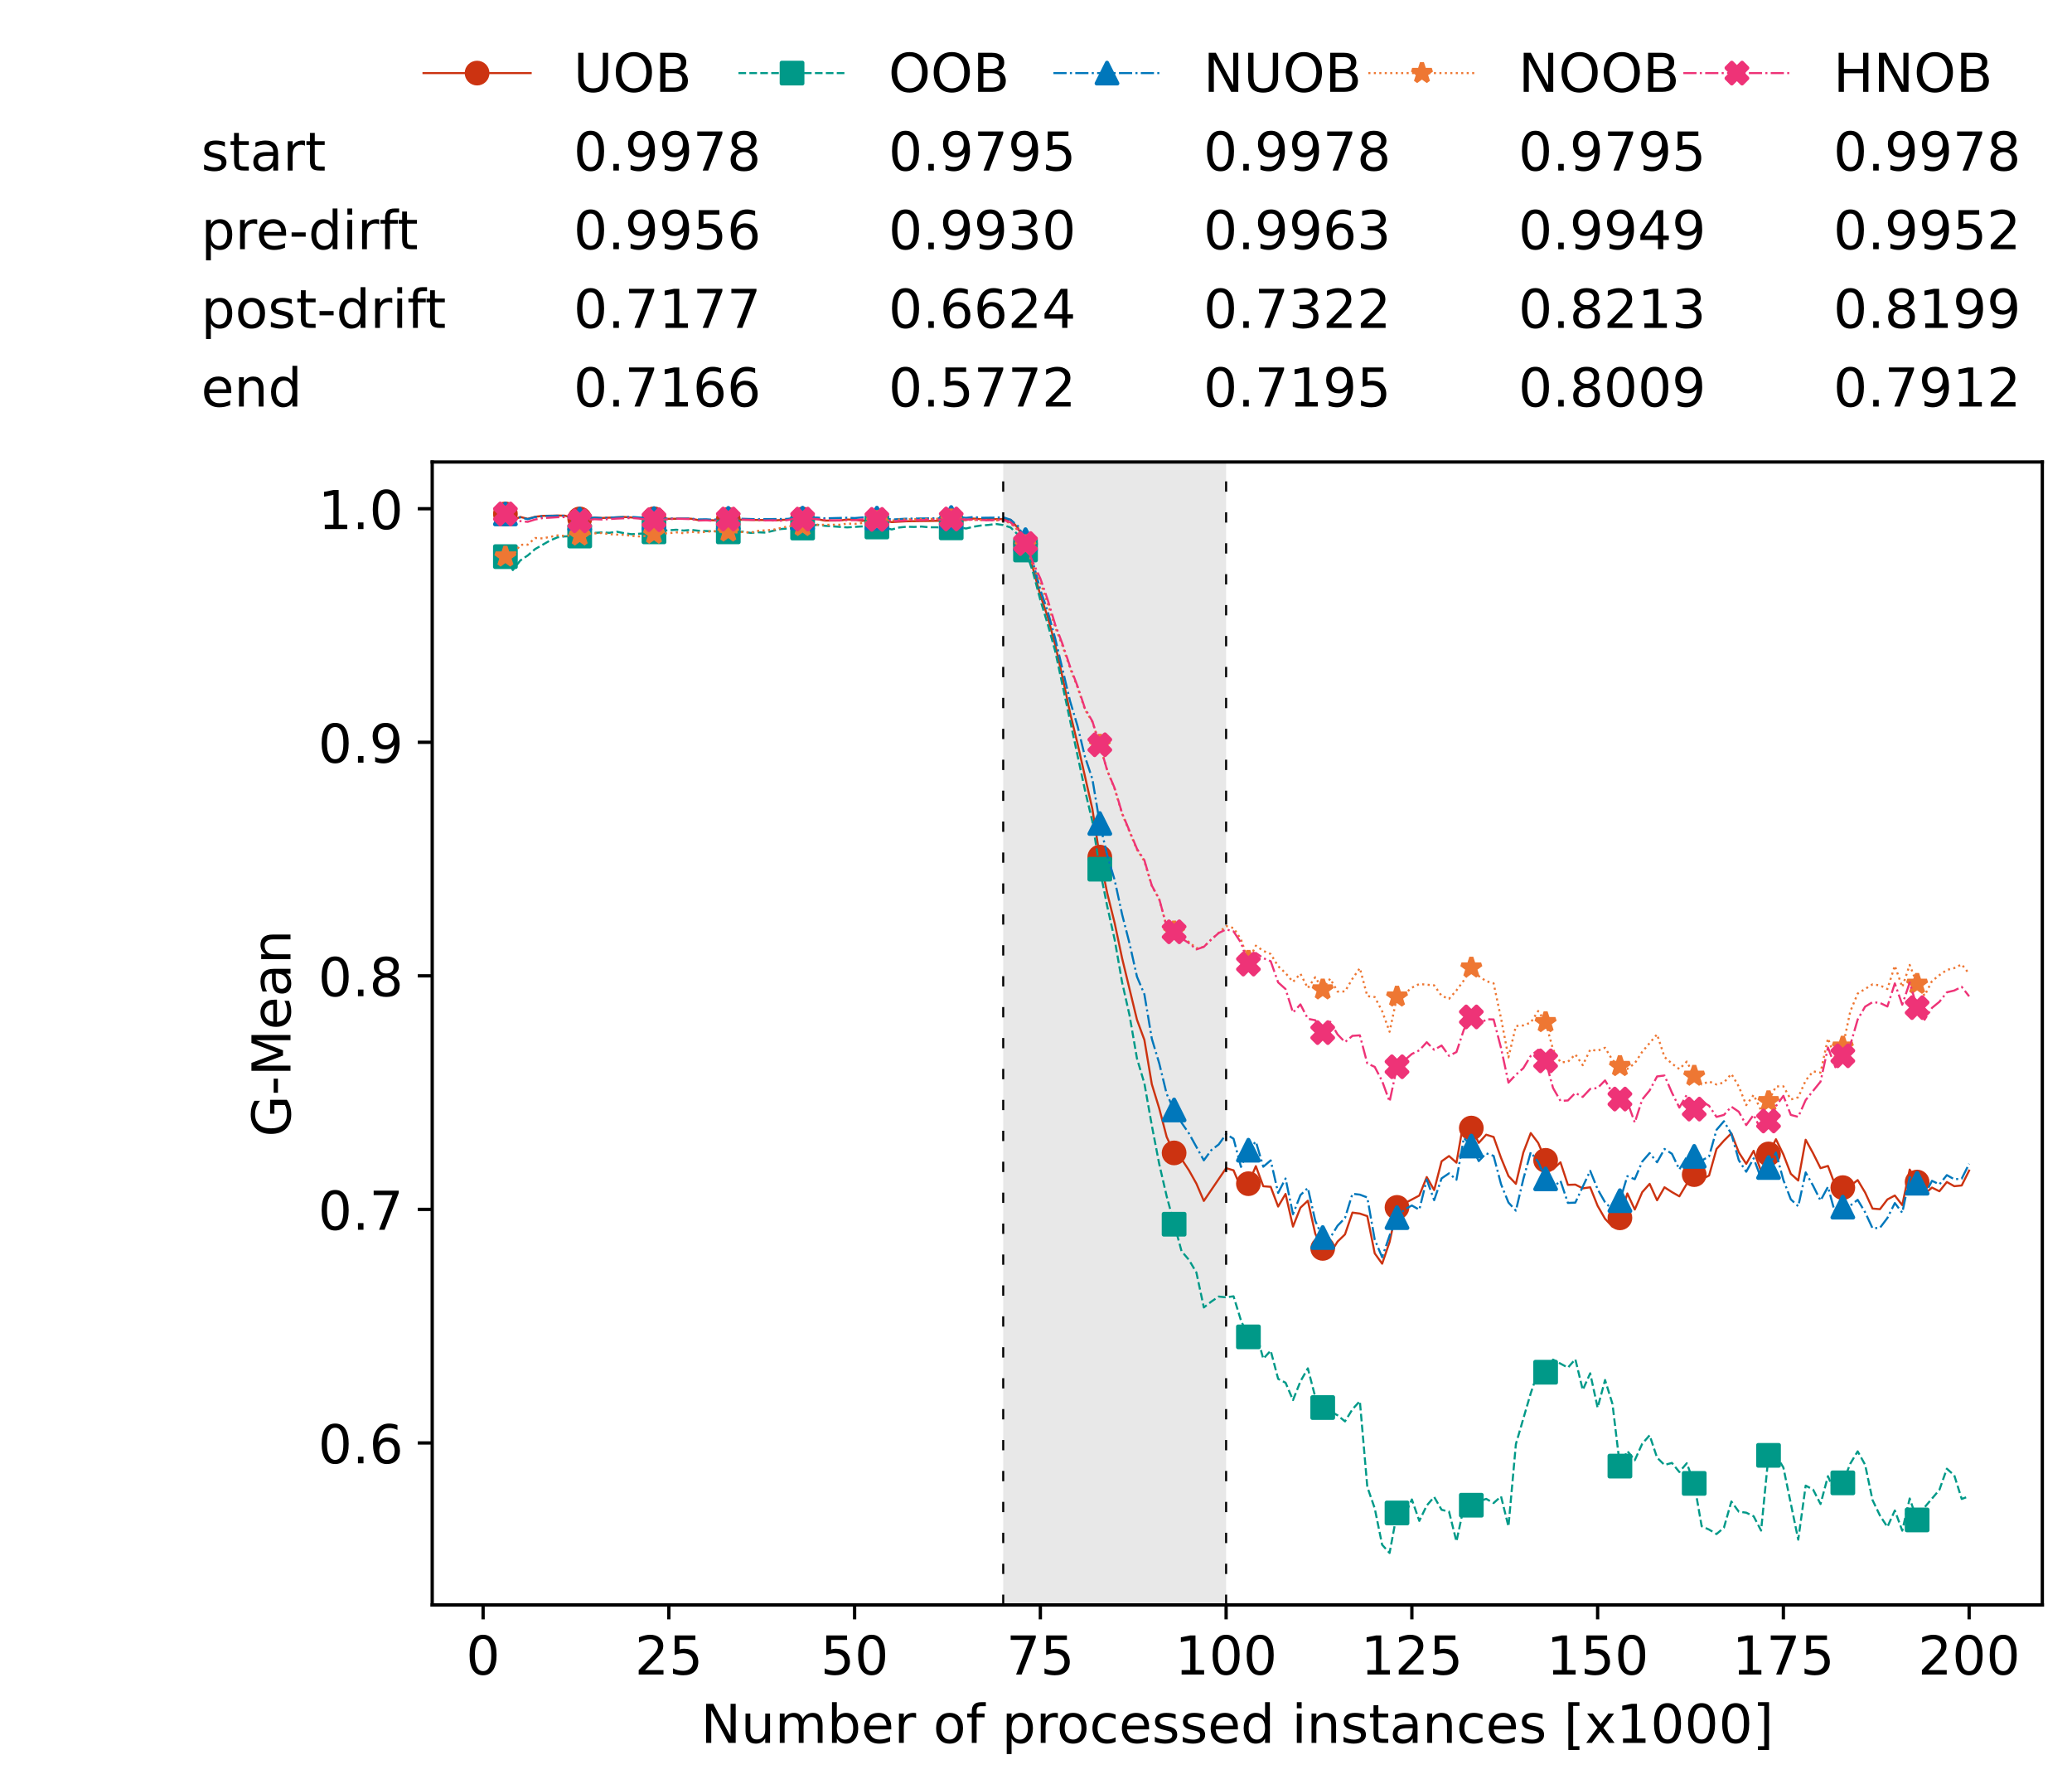 <?xml version="1.0" encoding="utf-8" standalone="no"?>
<!DOCTYPE svg PUBLIC "-//W3C//DTD SVG 1.1//EN"
  "http://www.w3.org/Graphics/SVG/1.1/DTD/svg11.dtd">
<!-- Created with matplotlib (https://matplotlib.org/) -->
<svg height="432.615pt" version="1.1" viewBox="0 0 502.65 432.615" width="502.65pt" xmlns="http://www.w3.org/2000/svg" xmlns:xlink="http://www.w3.org/1999/xlink">
 <defs>
  <style type="text/css">*{stroke-linecap:butt;stroke-linejoin:round;}</style>
 </defs>
 <g id="figure_1">
  <g id="patch_1">
   <path d="M 0 432.615 
L 502.65 432.615 
L 502.65 0 
L 0 0 
z
" style="fill:#ffffff;"/>
  </g>
  <g id="axes_1">
   <g id="patch_2">
    <path d="M 104.85 389.252 
L 495.45 389.252 
L 495.45 112.052 
L 104.85 112.052 
z
" style="fill:#ffffff;"/>
   </g>
   <g id="patch_3">
    <path clip-path="url(#p23a420e58c)" d="M 297.446 389.252 
L 297.446 112.052 
L 243.372 112.052 
L 243.372 389.252 
z
" style="fill:#d3d3d3;opacity:0.5;"/>
   </g>
   <g id="matplotlib.axis_1">
    <g id="xtick_1">
     <g id="line2d_1">
      <defs>
       <path d="M 0 0 
L 0 3.5 
" id="mdef2ca2aa5" style="stroke:#000000;stroke-width:0.8;"/>
      </defs>
      <g>
       <use style="stroke:#000000;stroke-width:0.8;" x="117.197" xlink:href="#mdef2ca2aa5" y="389.252"/>
      </g>
     </g>
     <g id="text_1">
      <!-- 0 -->
      <g transform="translate(113.061 406.13)scale(0.13 -0.13)">
       <defs>
        <path d="M 31.781 66.406 
Q 24.172 66.406 20.328 58.906 
Q 16.5 51.422 16.5 36.375 
Q 16.5 21.391 20.328 13.891 
Q 24.172 6.391 31.781 6.391 
Q 39.453 6.391 43.281 13.891 
Q 47.125 21.391 47.125 36.375 
Q 47.125 51.422 43.281 58.906 
Q 39.453 66.406 31.781 66.406 
z
M 31.781 74.219 
Q 44.047 74.219 50.516 64.516 
Q 56.984 54.828 56.984 36.375 
Q 56.984 17.969 50.516 8.266 
Q 44.047 -1.422 31.781 -1.422 
Q 19.531 -1.422 13.062 8.266 
Q 6.594 17.969 6.594 36.375 
Q 6.594 54.828 13.062 64.516 
Q 19.531 74.219 31.781 74.219 
z
" id="DejaVuSans-48"/>
       </defs>
       <use xlink:href="#DejaVuSans-48"/>
      </g>
     </g>
    </g>
    <g id="xtick_2">
     <g id="line2d_2">
      <g>
       <use style="stroke:#000000;stroke-width:0.8;" x="162.259" xlink:href="#mdef2ca2aa5" y="389.252"/>
      </g>
     </g>
     <g id="text_2">
      <!-- 25 -->
      <g transform="translate(153.988 406.13)scale(0.13 -0.13)">
       <defs>
        <path d="M 19.188 8.297 
L 53.609 8.297 
L 53.609 0 
L 7.328 0 
L 7.328 8.297 
Q 12.938 14.109 22.625 23.891 
Q 32.328 33.688 34.812 36.531 
Q 39.547 41.844 41.422 45.531 
Q 43.312 49.219 43.312 52.781 
Q 43.312 58.594 39.234 62.25 
Q 35.156 65.922 28.609 65.922 
Q 23.969 65.922 18.812 64.312 
Q 13.672 62.703 7.812 59.422 
L 7.812 69.391 
Q 13.766 71.781 18.938 73 
Q 24.125 74.219 28.422 74.219 
Q 39.75 74.219 46.484 68.547 
Q 53.219 62.891 53.219 53.422 
Q 53.219 48.922 51.531 44.891 
Q 49.859 40.875 45.406 35.406 
Q 44.188 33.984 37.641 27.219 
Q 31.109 20.453 19.188 8.297 
z
" id="DejaVuSans-50"/>
        <path d="M 10.797 72.906 
L 49.516 72.906 
L 49.516 64.594 
L 19.828 64.594 
L 19.828 46.734 
Q 21.969 47.469 24.109 47.828 
Q 26.266 48.188 28.422 48.188 
Q 40.625 48.188 47.75 41.5 
Q 54.891 34.812 54.891 23.391 
Q 54.891 11.625 47.562 5.094 
Q 40.234 -1.422 26.906 -1.422 
Q 22.312 -1.422 17.547 -0.641 
Q 12.797 0.141 7.719 1.703 
L 7.719 11.625 
Q 12.109 9.234 16.797 8.062 
Q 21.484 6.891 26.703 6.891 
Q 35.156 6.891 40.078 11.328 
Q 45.016 15.766 45.016 23.391 
Q 45.016 31 40.078 35.438 
Q 35.156 39.891 26.703 39.891 
Q 22.75 39.891 18.812 39.016 
Q 14.891 38.141 10.797 36.281 
z
" id="DejaVuSans-53"/>
       </defs>
       <use xlink:href="#DejaVuSans-50"/>
       <use x="63.623" xlink:href="#DejaVuSans-53"/>
      </g>
     </g>
    </g>
    <g id="xtick_3">
     <g id="line2d_3">
      <g>
       <use style="stroke:#000000;stroke-width:0.8;" x="207.322" xlink:href="#mdef2ca2aa5" y="389.252"/>
      </g>
     </g>
     <g id="text_3">
      <!-- 50 -->
      <g transform="translate(199.05 406.13)scale(0.13 -0.13)">
       <use xlink:href="#DejaVuSans-53"/>
       <use x="63.623" xlink:href="#DejaVuSans-48"/>
      </g>
     </g>
    </g>
    <g id="xtick_4">
     <g id="line2d_4">
      <g>
       <use style="stroke:#000000;stroke-width:0.8;" x="252.384" xlink:href="#mdef2ca2aa5" y="389.252"/>
      </g>
     </g>
     <g id="text_4">
      <!-- 75 -->
      <g transform="translate(244.113 406.13)scale(0.13 -0.13)">
       <defs>
        <path d="M 8.203 72.906 
L 55.078 72.906 
L 55.078 68.703 
L 28.609 0 
L 18.312 0 
L 43.219 64.594 
L 8.203 64.594 
z
" id="DejaVuSans-55"/>
       </defs>
       <use xlink:href="#DejaVuSans-55"/>
       <use x="63.623" xlink:href="#DejaVuSans-53"/>
      </g>
     </g>
    </g>
    <g id="xtick_5">
     <g id="line2d_5">
      <g>
       <use style="stroke:#000000;stroke-width:0.8;" x="297.446" xlink:href="#mdef2ca2aa5" y="389.252"/>
      </g>
     </g>
     <g id="text_5">
      <!-- 100 -->
      <g transform="translate(285.039 406.13)scale(0.13 -0.13)">
       <defs>
        <path d="M 12.406 8.297 
L 28.516 8.297 
L 28.516 63.922 
L 10.984 60.406 
L 10.984 69.391 
L 28.422 72.906 
L 38.281 72.906 
L 38.281 8.297 
L 54.391 8.297 
L 54.391 0 
L 12.406 0 
z
" id="DejaVuSans-49"/>
       </defs>
       <use xlink:href="#DejaVuSans-49"/>
       <use x="63.623" xlink:href="#DejaVuSans-48"/>
       <use x="127.246" xlink:href="#DejaVuSans-48"/>
      </g>
     </g>
    </g>
    <g id="xtick_6">
     <g id="line2d_6">
      <g>
       <use style="stroke:#000000;stroke-width:0.8;" x="342.509" xlink:href="#mdef2ca2aa5" y="389.252"/>
      </g>
     </g>
     <g id="text_6">
      <!-- 125 -->
      <g transform="translate(330.102 406.13)scale(0.13 -0.13)">
       <use xlink:href="#DejaVuSans-49"/>
       <use x="63.623" xlink:href="#DejaVuSans-50"/>
       <use x="127.246" xlink:href="#DejaVuSans-53"/>
      </g>
     </g>
    </g>
    <g id="xtick_7">
     <g id="line2d_7">
      <g>
       <use style="stroke:#000000;stroke-width:0.8;" x="387.571" xlink:href="#mdef2ca2aa5" y="389.252"/>
      </g>
     </g>
     <g id="text_7">
      <!-- 150 -->
      <g transform="translate(375.164 406.13)scale(0.13 -0.13)">
       <use xlink:href="#DejaVuSans-49"/>
       <use x="63.623" xlink:href="#DejaVuSans-53"/>
       <use x="127.246" xlink:href="#DejaVuSans-48"/>
      </g>
     </g>
    </g>
    <g id="xtick_8">
     <g id="line2d_8">
      <g>
       <use style="stroke:#000000;stroke-width:0.8;" x="432.633" xlink:href="#mdef2ca2aa5" y="389.252"/>
      </g>
     </g>
     <g id="text_8">
      <!-- 175 -->
      <g transform="translate(420.226 406.13)scale(0.13 -0.13)">
       <use xlink:href="#DejaVuSans-49"/>
       <use x="63.623" xlink:href="#DejaVuSans-55"/>
       <use x="127.246" xlink:href="#DejaVuSans-53"/>
      </g>
     </g>
    </g>
    <g id="xtick_9">
     <g id="line2d_9">
      <g>
       <use style="stroke:#000000;stroke-width:0.8;" x="477.695" xlink:href="#mdef2ca2aa5" y="389.252"/>
      </g>
     </g>
     <g id="text_9">
      <!-- 200 -->
      <g transform="translate(465.289 406.13)scale(0.13 -0.13)">
       <use xlink:href="#DejaVuSans-50"/>
       <use x="63.623" xlink:href="#DejaVuSans-48"/>
       <use x="127.246" xlink:href="#DejaVuSans-48"/>
      </g>
     </g>
    </g>
    <g id="text_10">
     <!-- Number of processed instances [x1000] -->
     <g transform="translate(170.025 422.711)scale(0.13 -0.13)">
      <defs>
       <path d="M 9.812 72.906 
L 23.094 72.906 
L 55.422 11.922 
L 55.422 72.906 
L 64.984 72.906 
L 64.984 0 
L 51.703 0 
L 19.391 60.984 
L 19.391 0 
L 9.812 0 
z
" id="DejaVuSans-78"/>
       <path d="M 8.5 21.578 
L 8.5 54.688 
L 17.484 54.688 
L 17.484 21.922 
Q 17.484 14.156 20.5 10.266 
Q 23.531 6.391 29.594 6.391 
Q 36.859 6.391 41.078 11.031 
Q 45.312 15.672 45.312 23.688 
L 45.312 54.688 
L 54.297 54.688 
L 54.297 0 
L 45.312 0 
L 45.312 8.406 
Q 42.047 3.422 37.719 1 
Q 33.406 -1.422 27.688 -1.422 
Q 18.266 -1.422 13.375 4.438 
Q 8.5 10.297 8.5 21.578 
z
M 31.109 56 
z
" id="DejaVuSans-117"/>
       <path d="M 52 44.188 
Q 55.375 50.25 60.062 53.125 
Q 64.75 56 71.094 56 
Q 79.641 56 84.281 50.016 
Q 88.922 44.047 88.922 33.016 
L 88.922 0 
L 79.891 0 
L 79.891 32.719 
Q 79.891 40.578 77.094 44.375 
Q 74.312 48.188 68.609 48.188 
Q 61.625 48.188 57.562 43.547 
Q 53.516 38.922 53.516 30.906 
L 53.516 0 
L 44.484 0 
L 44.484 32.719 
Q 44.484 40.625 41.703 44.406 
Q 38.922 48.188 33.109 48.188 
Q 26.219 48.188 22.156 43.531 
Q 18.109 38.875 18.109 30.906 
L 18.109 0 
L 9.078 0 
L 9.078 54.688 
L 18.109 54.688 
L 18.109 46.188 
Q 21.188 51.219 25.484 53.609 
Q 29.781 56 35.688 56 
Q 41.656 56 45.828 52.969 
Q 50 49.953 52 44.188 
z
" id="DejaVuSans-109"/>
       <path d="M 48.688 27.297 
Q 48.688 37.203 44.609 42.844 
Q 40.531 48.484 33.406 48.484 
Q 26.266 48.484 22.188 42.844 
Q 18.109 37.203 18.109 27.297 
Q 18.109 17.391 22.188 11.75 
Q 26.266 6.109 33.406 6.109 
Q 40.531 6.109 44.609 11.75 
Q 48.688 17.391 48.688 27.297 
z
M 18.109 46.391 
Q 20.953 51.266 25.266 53.625 
Q 29.594 56 35.594 56 
Q 45.562 56 51.781 48.094 
Q 58.016 40.188 58.016 27.297 
Q 58.016 14.406 51.781 6.484 
Q 45.562 -1.422 35.594 -1.422 
Q 29.594 -1.422 25.266 0.953 
Q 20.953 3.328 18.109 8.203 
L 18.109 0 
L 9.078 0 
L 9.078 75.984 
L 18.109 75.984 
z
" id="DejaVuSans-98"/>
       <path d="M 56.203 29.594 
L 56.203 25.203 
L 14.891 25.203 
Q 15.484 15.922 20.484 11.062 
Q 25.484 6.203 34.422 6.203 
Q 39.594 6.203 44.453 7.469 
Q 49.312 8.734 54.109 11.281 
L 54.109 2.781 
Q 49.266 0.734 44.188 -0.344 
Q 39.109 -1.422 33.891 -1.422 
Q 20.797 -1.422 13.156 6.188 
Q 5.516 13.812 5.516 26.812 
Q 5.516 40.234 12.766 48.109 
Q 20.016 56 32.328 56 
Q 43.359 56 49.781 48.891 
Q 56.203 41.797 56.203 29.594 
z
M 47.219 32.234 
Q 47.125 39.594 43.094 43.984 
Q 39.062 48.391 32.422 48.391 
Q 24.906 48.391 20.391 44.141 
Q 15.875 39.891 15.188 32.172 
z
" id="DejaVuSans-101"/>
       <path d="M 41.109 46.297 
Q 39.594 47.172 37.812 47.578 
Q 36.031 48 33.891 48 
Q 26.266 48 22.188 43.047 
Q 18.109 38.094 18.109 28.812 
L 18.109 0 
L 9.078 0 
L 9.078 54.688 
L 18.109 54.688 
L 18.109 46.188 
Q 20.953 51.172 25.484 53.578 
Q 30.031 56 36.531 56 
Q 37.453 56 38.578 55.875 
Q 39.703 55.766 41.062 55.516 
z
" id="DejaVuSans-114"/>
       <path id="DejaVuSans-32"/>
       <path d="M 30.609 48.391 
Q 23.391 48.391 19.188 42.75 
Q 14.984 37.109 14.984 27.297 
Q 14.984 17.484 19.156 11.844 
Q 23.344 6.203 30.609 6.203 
Q 37.797 6.203 41.984 11.859 
Q 46.188 17.531 46.188 27.297 
Q 46.188 37.016 41.984 42.703 
Q 37.797 48.391 30.609 48.391 
z
M 30.609 56 
Q 42.328 56 49.016 48.375 
Q 55.719 40.766 55.719 27.297 
Q 55.719 13.875 49.016 6.219 
Q 42.328 -1.422 30.609 -1.422 
Q 18.844 -1.422 12.172 6.219 
Q 5.516 13.875 5.516 27.297 
Q 5.516 40.766 12.172 48.375 
Q 18.844 56 30.609 56 
z
" id="DejaVuSans-111"/>
       <path d="M 37.109 75.984 
L 37.109 68.5 
L 28.516 68.5 
Q 23.688 68.5 21.797 66.547 
Q 19.922 64.594 19.922 59.516 
L 19.922 54.688 
L 34.719 54.688 
L 34.719 47.703 
L 19.922 47.703 
L 19.922 0 
L 10.891 0 
L 10.891 47.703 
L 2.297 47.703 
L 2.297 54.688 
L 10.891 54.688 
L 10.891 58.5 
Q 10.891 67.625 15.141 71.797 
Q 19.391 75.984 28.609 75.984 
z
" id="DejaVuSans-102"/>
       <path d="M 18.109 8.203 
L 18.109 -20.797 
L 9.078 -20.797 
L 9.078 54.688 
L 18.109 54.688 
L 18.109 46.391 
Q 20.953 51.266 25.266 53.625 
Q 29.594 56 35.594 56 
Q 45.562 56 51.781 48.094 
Q 58.016 40.188 58.016 27.297 
Q 58.016 14.406 51.781 6.484 
Q 45.562 -1.422 35.594 -1.422 
Q 29.594 -1.422 25.266 0.953 
Q 20.953 3.328 18.109 8.203 
z
M 48.688 27.297 
Q 48.688 37.203 44.609 42.844 
Q 40.531 48.484 33.406 48.484 
Q 26.266 48.484 22.188 42.844 
Q 18.109 37.203 18.109 27.297 
Q 18.109 17.391 22.188 11.75 
Q 26.266 6.109 33.406 6.109 
Q 40.531 6.109 44.609 11.75 
Q 48.688 17.391 48.688 27.297 
z
" id="DejaVuSans-112"/>
       <path d="M 48.781 52.594 
L 48.781 44.188 
Q 44.969 46.297 41.141 47.344 
Q 37.312 48.391 33.406 48.391 
Q 24.656 48.391 19.812 42.844 
Q 14.984 37.312 14.984 27.297 
Q 14.984 17.281 19.812 11.734 
Q 24.656 6.203 33.406 6.203 
Q 37.312 6.203 41.141 7.25 
Q 44.969 8.297 48.781 10.406 
L 48.781 2.094 
Q 45.016 0.344 40.984 -0.531 
Q 36.969 -1.422 32.422 -1.422 
Q 20.062 -1.422 12.781 6.344 
Q 5.516 14.109 5.516 27.297 
Q 5.516 40.672 12.859 48.328 
Q 20.219 56 33.016 56 
Q 37.156 56 41.109 55.141 
Q 45.062 54.297 48.781 52.594 
z
" id="DejaVuSans-99"/>
       <path d="M 44.281 53.078 
L 44.281 44.578 
Q 40.484 46.531 36.375 47.5 
Q 32.281 48.484 27.875 48.484 
Q 21.188 48.484 17.844 46.438 
Q 14.5 44.391 14.5 40.281 
Q 14.5 37.156 16.891 35.375 
Q 19.281 33.594 26.516 31.984 
L 29.594 31.297 
Q 39.156 29.25 43.188 25.516 
Q 47.219 21.781 47.219 15.094 
Q 47.219 7.469 41.188 3.016 
Q 35.156 -1.422 24.609 -1.422 
Q 20.219 -1.422 15.453 -0.562 
Q 10.688 0.297 5.422 2 
L 5.422 11.281 
Q 10.406 8.688 15.234 7.391 
Q 20.062 6.109 24.812 6.109 
Q 31.156 6.109 34.562 8.281 
Q 37.984 10.453 37.984 14.406 
Q 37.984 18.062 35.516 20.016 
Q 33.062 21.969 24.703 23.781 
L 21.578 24.516 
Q 13.234 26.266 9.516 29.906 
Q 5.812 33.547 5.812 39.891 
Q 5.812 47.609 11.281 51.797 
Q 16.75 56 26.812 56 
Q 31.781 56 36.172 55.266 
Q 40.578 54.547 44.281 53.078 
z
" id="DejaVuSans-115"/>
       <path d="M 45.406 46.391 
L 45.406 75.984 
L 54.391 75.984 
L 54.391 0 
L 45.406 0 
L 45.406 8.203 
Q 42.578 3.328 38.25 0.953 
Q 33.938 -1.422 27.875 -1.422 
Q 17.969 -1.422 11.734 6.484 
Q 5.516 14.406 5.516 27.297 
Q 5.516 40.188 11.734 48.094 
Q 17.969 56 27.875 56 
Q 33.938 56 38.25 53.625 
Q 42.578 51.266 45.406 46.391 
z
M 14.797 27.297 
Q 14.797 17.391 18.875 11.75 
Q 22.953 6.109 30.078 6.109 
Q 37.203 6.109 41.297 11.75 
Q 45.406 17.391 45.406 27.297 
Q 45.406 37.203 41.297 42.844 
Q 37.203 48.484 30.078 48.484 
Q 22.953 48.484 18.875 42.844 
Q 14.797 37.203 14.797 27.297 
z
" id="DejaVuSans-100"/>
       <path d="M 9.422 54.688 
L 18.406 54.688 
L 18.406 0 
L 9.422 0 
z
M 9.422 75.984 
L 18.406 75.984 
L 18.406 64.594 
L 9.422 64.594 
z
" id="DejaVuSans-105"/>
       <path d="M 54.891 33.016 
L 54.891 0 
L 45.906 0 
L 45.906 32.719 
Q 45.906 40.484 42.875 44.328 
Q 39.844 48.188 33.797 48.188 
Q 26.516 48.188 22.312 43.547 
Q 18.109 38.922 18.109 30.906 
L 18.109 0 
L 9.078 0 
L 9.078 54.688 
L 18.109 54.688 
L 18.109 46.188 
Q 21.344 51.125 25.703 53.562 
Q 30.078 56 35.797 56 
Q 45.219 56 50.047 50.172 
Q 54.891 44.344 54.891 33.016 
z
" id="DejaVuSans-110"/>
       <path d="M 18.312 70.219 
L 18.312 54.688 
L 36.812 54.688 
L 36.812 47.703 
L 18.312 47.703 
L 18.312 18.016 
Q 18.312 11.328 20.141 9.422 
Q 21.969 7.516 27.594 7.516 
L 36.812 7.516 
L 36.812 0 
L 27.594 0 
Q 17.188 0 13.234 3.875 
Q 9.281 7.766 9.281 18.016 
L 9.281 47.703 
L 2.688 47.703 
L 2.688 54.688 
L 9.281 54.688 
L 9.281 70.219 
z
" id="DejaVuSans-116"/>
       <path d="M 34.281 27.484 
Q 23.391 27.484 19.188 25 
Q 14.984 22.516 14.984 16.5 
Q 14.984 11.719 18.141 8.906 
Q 21.297 6.109 26.703 6.109 
Q 34.188 6.109 38.703 11.406 
Q 43.219 16.703 43.219 25.484 
L 43.219 27.484 
z
M 52.203 31.203 
L 52.203 0 
L 43.219 0 
L 43.219 8.297 
Q 40.141 3.328 35.547 0.953 
Q 30.953 -1.422 24.312 -1.422 
Q 15.922 -1.422 10.953 3.297 
Q 6 8.016 6 15.922 
Q 6 25.141 12.172 29.828 
Q 18.359 34.516 30.609 34.516 
L 43.219 34.516 
L 43.219 35.406 
Q 43.219 41.609 39.141 45 
Q 35.062 48.391 27.688 48.391 
Q 23 48.391 18.547 47.266 
Q 14.109 46.141 10.016 43.891 
L 10.016 52.203 
Q 14.938 54.109 19.578 55.047 
Q 24.219 56 28.609 56 
Q 40.484 56 46.344 49.844 
Q 52.203 43.703 52.203 31.203 
z
" id="DejaVuSans-97"/>
       <path d="M 8.594 75.984 
L 29.297 75.984 
L 29.297 69 
L 17.578 69 
L 17.578 -6.203 
L 29.297 -6.203 
L 29.297 -13.188 
L 8.594 -13.188 
z
" id="DejaVuSans-91"/>
       <path d="M 54.891 54.688 
L 35.109 28.078 
L 55.906 0 
L 45.312 0 
L 29.391 21.484 
L 13.484 0 
L 2.875 0 
L 24.125 28.609 
L 4.688 54.688 
L 15.281 54.688 
L 29.781 35.203 
L 44.281 54.688 
z
" id="DejaVuSans-120"/>
       <path d="M 30.422 75.984 
L 30.422 -13.188 
L 9.719 -13.188 
L 9.719 -6.203 
L 21.391 -6.203 
L 21.391 69 
L 9.719 69 
L 9.719 75.984 
z
" id="DejaVuSans-93"/>
      </defs>
      <use xlink:href="#DejaVuSans-78"/>
      <use x="74.805" xlink:href="#DejaVuSans-117"/>
      <use x="138.184" xlink:href="#DejaVuSans-109"/>
      <use x="235.596" xlink:href="#DejaVuSans-98"/>
      <use x="299.072" xlink:href="#DejaVuSans-101"/>
      <use x="360.596" xlink:href="#DejaVuSans-114"/>
      <use x="401.709" xlink:href="#DejaVuSans-32"/>
      <use x="433.496" xlink:href="#DejaVuSans-111"/>
      <use x="494.678" xlink:href="#DejaVuSans-102"/>
      <use x="529.883" xlink:href="#DejaVuSans-32"/>
      <use x="561.67" xlink:href="#DejaVuSans-112"/>
      <use x="625.146" xlink:href="#DejaVuSans-114"/>
      <use x="664.01" xlink:href="#DejaVuSans-111"/>
      <use x="725.191" xlink:href="#DejaVuSans-99"/>
      <use x="780.172" xlink:href="#DejaVuSans-101"/>
      <use x="841.695" xlink:href="#DejaVuSans-115"/>
      <use x="893.795" xlink:href="#DejaVuSans-115"/>
      <use x="945.895" xlink:href="#DejaVuSans-101"/>
      <use x="1007.418" xlink:href="#DejaVuSans-100"/>
      <use x="1070.895" xlink:href="#DejaVuSans-32"/>
      <use x="1102.682" xlink:href="#DejaVuSans-105"/>
      <use x="1130.465" xlink:href="#DejaVuSans-110"/>
      <use x="1193.844" xlink:href="#DejaVuSans-115"/>
      <use x="1245.943" xlink:href="#DejaVuSans-116"/>
      <use x="1285.152" xlink:href="#DejaVuSans-97"/>
      <use x="1346.432" xlink:href="#DejaVuSans-110"/>
      <use x="1409.811" xlink:href="#DejaVuSans-99"/>
      <use x="1464.791" xlink:href="#DejaVuSans-101"/>
      <use x="1526.314" xlink:href="#DejaVuSans-115"/>
      <use x="1578.414" xlink:href="#DejaVuSans-32"/>
      <use x="1610.201" xlink:href="#DejaVuSans-91"/>
      <use x="1649.215" xlink:href="#DejaVuSans-120"/>
      <use x="1708.395" xlink:href="#DejaVuSans-49"/>
      <use x="1772.018" xlink:href="#DejaVuSans-48"/>
      <use x="1835.641" xlink:href="#DejaVuSans-48"/>
      <use x="1899.264" xlink:href="#DejaVuSans-48"/>
      <use x="1962.887" xlink:href="#DejaVuSans-93"/>
     </g>
    </g>
   </g>
   <g id="matplotlib.axis_2">
    <g id="ytick_1">
     <g id="line2d_10">
      <defs>
       <path d="M 0 0 
L -3.5 0 
" id="m9fa8f05af2" style="stroke:#000000;stroke-width:0.8;"/>
      </defs>
      <g>
       <use style="stroke:#000000;stroke-width:0.8;" x="104.85" xlink:href="#m9fa8f05af2" y="349.965"/>
      </g>
     </g>
     <g id="text_11">
      <!-- 0.6 -->
      <g transform="translate(77.176 354.904)scale(0.13 -0.13)">
       <defs>
        <path d="M 10.688 12.406 
L 21 12.406 
L 21 0 
L 10.688 0 
z
" id="DejaVuSans-46"/>
        <path d="M 33.016 40.375 
Q 26.375 40.375 22.484 35.828 
Q 18.609 31.297 18.609 23.391 
Q 18.609 15.531 22.484 10.953 
Q 26.375 6.391 33.016 6.391 
Q 39.656 6.391 43.531 10.953 
Q 47.406 15.531 47.406 23.391 
Q 47.406 31.297 43.531 35.828 
Q 39.656 40.375 33.016 40.375 
z
M 52.594 71.297 
L 52.594 62.312 
Q 48.875 64.062 45.094 64.984 
Q 41.312 65.922 37.594 65.922 
Q 27.828 65.922 22.672 59.328 
Q 17.531 52.734 16.797 39.406 
Q 19.672 43.656 24.016 45.922 
Q 28.375 48.188 33.594 48.188 
Q 44.578 48.188 50.953 41.516 
Q 57.328 34.859 57.328 23.391 
Q 57.328 12.156 50.688 5.359 
Q 44.047 -1.422 33.016 -1.422 
Q 20.359 -1.422 13.672 8.266 
Q 6.984 17.969 6.984 36.375 
Q 6.984 53.656 15.188 63.938 
Q 23.391 74.219 37.203 74.219 
Q 40.922 74.219 44.703 73.484 
Q 48.484 72.75 52.594 71.297 
z
" id="DejaVuSans-54"/>
       </defs>
       <use xlink:href="#DejaVuSans-48"/>
       <use x="63.623" xlink:href="#DejaVuSans-46"/>
       <use x="95.41" xlink:href="#DejaVuSans-54"/>
      </g>
     </g>
    </g>
    <g id="ytick_2">
     <g id="line2d_11">
      <g>
       <use style="stroke:#000000;stroke-width:0.8;" x="104.85" xlink:href="#m9fa8f05af2" y="293.32"/>
      </g>
     </g>
     <g id="text_12">
      <!-- 0.7 -->
      <g transform="translate(77.176 298.259)scale(0.13 -0.13)">
       <use xlink:href="#DejaVuSans-48"/>
       <use x="63.623" xlink:href="#DejaVuSans-46"/>
       <use x="95.41" xlink:href="#DejaVuSans-55"/>
      </g>
     </g>
    </g>
    <g id="ytick_3">
     <g id="line2d_12">
      <g>
       <use style="stroke:#000000;stroke-width:0.8;" x="104.85" xlink:href="#m9fa8f05af2" y="236.674"/>
      </g>
     </g>
     <g id="text_13">
      <!-- 0.8 -->
      <g transform="translate(77.176 241.613)scale(0.13 -0.13)">
       <defs>
        <path d="M 31.781 34.625 
Q 24.75 34.625 20.719 30.859 
Q 16.703 27.094 16.703 20.516 
Q 16.703 13.922 20.719 10.156 
Q 24.75 6.391 31.781 6.391 
Q 38.812 6.391 42.859 10.172 
Q 46.922 13.969 46.922 20.516 
Q 46.922 27.094 42.891 30.859 
Q 38.875 34.625 31.781 34.625 
z
M 21.922 38.812 
Q 15.578 40.375 12.031 44.719 
Q 8.5 49.078 8.5 55.328 
Q 8.5 64.062 14.719 69.141 
Q 20.953 74.219 31.781 74.219 
Q 42.672 74.219 48.875 69.141 
Q 55.078 64.062 55.078 55.328 
Q 55.078 49.078 51.531 44.719 
Q 48 40.375 41.703 38.812 
Q 48.828 37.156 52.797 32.312 
Q 56.781 27.484 56.781 20.516 
Q 56.781 9.906 50.312 4.234 
Q 43.844 -1.422 31.781 -1.422 
Q 19.734 -1.422 13.25 4.234 
Q 6.781 9.906 6.781 20.516 
Q 6.781 27.484 10.781 32.312 
Q 14.797 37.156 21.922 38.812 
z
M 18.312 54.391 
Q 18.312 48.734 21.844 45.562 
Q 25.391 42.391 31.781 42.391 
Q 38.141 42.391 41.719 45.562 
Q 45.312 48.734 45.312 54.391 
Q 45.312 60.062 41.719 63.234 
Q 38.141 66.406 31.781 66.406 
Q 25.391 66.406 21.844 63.234 
Q 18.312 60.062 18.312 54.391 
z
" id="DejaVuSans-56"/>
       </defs>
       <use xlink:href="#DejaVuSans-48"/>
       <use x="63.623" xlink:href="#DejaVuSans-46"/>
       <use x="95.41" xlink:href="#DejaVuSans-56"/>
      </g>
     </g>
    </g>
    <g id="ytick_4">
     <g id="line2d_13">
      <g>
       <use style="stroke:#000000;stroke-width:0.8;" x="104.85" xlink:href="#m9fa8f05af2" y="180.028"/>
      </g>
     </g>
     <g id="text_14">
      <!-- 0.9 -->
      <g transform="translate(77.176 184.967)scale(0.13 -0.13)">
       <defs>
        <path d="M 10.984 1.516 
L 10.984 10.5 
Q 14.703 8.734 18.5 7.812 
Q 22.312 6.891 25.984 6.891 
Q 35.75 6.891 40.891 13.453 
Q 46.047 20.016 46.781 33.406 
Q 43.953 29.203 39.594 26.953 
Q 35.25 24.703 29.984 24.703 
Q 19.047 24.703 12.672 31.312 
Q 6.297 37.938 6.297 49.422 
Q 6.297 60.641 12.938 67.422 
Q 19.578 74.219 30.609 74.219 
Q 43.266 74.219 49.922 64.516 
Q 56.594 54.828 56.594 36.375 
Q 56.594 19.141 48.406 8.859 
Q 40.234 -1.422 26.422 -1.422 
Q 22.703 -1.422 18.891 -0.688 
Q 15.094 0.047 10.984 1.516 
z
M 30.609 32.422 
Q 37.25 32.422 41.125 36.953 
Q 45.016 41.5 45.016 49.422 
Q 45.016 57.281 41.125 61.844 
Q 37.25 66.406 30.609 66.406 
Q 23.969 66.406 20.094 61.844 
Q 16.219 57.281 16.219 49.422 
Q 16.219 41.5 20.094 36.953 
Q 23.969 32.422 30.609 32.422 
z
" id="DejaVuSans-57"/>
       </defs>
       <use xlink:href="#DejaVuSans-48"/>
       <use x="63.623" xlink:href="#DejaVuSans-46"/>
       <use x="95.41" xlink:href="#DejaVuSans-57"/>
      </g>
     </g>
    </g>
    <g id="ytick_5">
     <g id="line2d_14">
      <g>
       <use style="stroke:#000000;stroke-width:0.8;" x="104.85" xlink:href="#m9fa8f05af2" y="123.382"/>
      </g>
     </g>
     <g id="text_15">
      <!-- 1.0 -->
      <g transform="translate(77.176 128.321)scale(0.13 -0.13)">
       <use xlink:href="#DejaVuSans-49"/>
       <use x="63.623" xlink:href="#DejaVuSans-46"/>
       <use x="95.41" xlink:href="#DejaVuSans-48"/>
      </g>
     </g>
    </g>
    <g id="text_16">
     <!-- G-Mean -->
     <g transform="translate(70.472 275.744)rotate(-90)scale(0.13 -0.13)">
      <defs>
       <path d="M 59.516 10.406 
L 59.516 29.984 
L 43.406 29.984 
L 43.406 38.094 
L 69.281 38.094 
L 69.281 6.781 
Q 63.578 2.734 56.688 0.656 
Q 49.812 -1.422 42 -1.422 
Q 24.906 -1.422 15.25 8.562 
Q 5.609 18.562 5.609 36.375 
Q 5.609 54.25 15.25 64.234 
Q 24.906 74.219 42 74.219 
Q 49.125 74.219 55.547 72.453 
Q 61.969 70.703 67.391 67.281 
L 67.391 56.781 
Q 61.922 61.422 55.766 63.766 
Q 49.609 66.109 42.828 66.109 
Q 29.438 66.109 22.719 58.641 
Q 16.016 51.172 16.016 36.375 
Q 16.016 21.625 22.719 14.156 
Q 29.438 6.688 42.828 6.688 
Q 48.047 6.688 52.141 7.594 
Q 56.25 8.5 59.516 10.406 
z
" id="DejaVuSans-71"/>
       <path d="M 4.891 31.391 
L 31.203 31.391 
L 31.203 23.391 
L 4.891 23.391 
z
" id="DejaVuSans-45"/>
       <path d="M 9.812 72.906 
L 24.516 72.906 
L 43.109 23.297 
L 61.812 72.906 
L 76.516 72.906 
L 76.516 0 
L 66.891 0 
L 66.891 64.016 
L 48.094 14.016 
L 38.188 14.016 
L 19.391 64.016 
L 19.391 0 
L 9.812 0 
z
" id="DejaVuSans-77"/>
      </defs>
      <use xlink:href="#DejaVuSans-71"/>
      <use x="77.49" xlink:href="#DejaVuSans-45"/>
      <use x="113.574" xlink:href="#DejaVuSans-77"/>
      <use x="199.854" xlink:href="#DejaVuSans-101"/>
      <use x="261.377" xlink:href="#DejaVuSans-97"/>
      <use x="322.656" xlink:href="#DejaVuSans-110"/>
     </g>
    </g>
   </g>
   <g id="line2d_15"/>
   <g id="line2d_16"/>
   <g id="line2d_17"/>
   <g id="line2d_18"/>
   <g id="line2d_19"/>
   <g id="line2d_20">
    <path clip-path="url(#p23a420e58c)" d="M 122.605 124.652 
L 124.407 126.209 
L 126.21 125.373 
L 128.012 125.832 
L 129.815 125.342 
L 131.617 125.119 
L 135.222 125.038 
L 137.024 125.063 
L 138.827 125.563 
L 140.629 125.861 
L 144.234 125.528 
L 146.037 125.635 
L 151.444 125.387 
L 155.049 125.624 
L 156.852 125.848 
L 167.667 125.807 
L 169.469 126.153 
L 171.272 126.105 
L 173.074 126.193 
L 176.679 125.978 
L 180.284 126.072 
L 185.692 126.133 
L 187.494 126.239 
L 191.099 126.017 
L 192.902 125.759 
L 194.704 125.902 
L 196.507 125.785 
L 198.309 125.919 
L 200.112 126.262 
L 203.717 126.247 
L 205.519 125.996 
L 207.322 126.044 
L 209.124 126.328 
L 210.927 126.152 
L 212.729 126.301 
L 214.532 126.284 
L 216.334 126.625 
L 219.939 126.428 
L 227.149 126.323 
L 234.359 126.127 
L 236.162 125.769 
L 237.964 125.915 
L 243.372 125.891 
L 245.174 126.063 
L 246.976 128.116 
L 248.779 131.924 
L 250.581 137.843 
L 252.384 144.384 
L 254.186 149.678 
L 255.989 156.407 
L 257.791 164.388 
L 259.594 172.914 
L 261.396 180.351 
L 265.001 196.213 
L 266.804 207.879 
L 268.606 216.626 
L 270.409 223.887 
L 272.211 232.406 
L 275.816 247.306 
L 277.619 252.212 
L 279.421 262.954 
L 281.224 268.848 
L 283.026 275.744 
L 284.829 279.622 
L 286.631 281.096 
L 288.434 283.848 
L 290.236 287.064 
L 292.039 291.269 
L 297.446 283.312 
L 299.249 283.843 
L 301.051 288.157 
L 302.854 287.085 
L 304.656 282.828 
L 306.459 287.703 
L 308.261 287.846 
L 310.064 292.632 
L 311.866 289.57 
L 313.669 297.49 
L 315.471 292.909 
L 317.274 291.213 
L 319.076 299.236 
L 320.879 302.783 
L 322.681 304.016 
L 324.484 301.126 
L 326.286 299.379 
L 328.089 294.098 
L 329.891 294.337 
L 331.694 294.953 
L 333.496 303.98 
L 335.299 306.491 
L 337.101 301.234 
L 338.904 292.834 
L 344.311 289.961 
L 346.114 285.477 
L 347.916 288.638 
L 349.719 281.655 
L 351.521 280.378 
L 353.324 281.992 
L 355.126 271.679 
L 356.928 273.591 
L 358.731 277.191 
L 360.533 275.202 
L 362.336 275.755 
L 364.138 280.824 
L 365.941 285.225 
L 367.743 287.131 
L 369.546 279.52 
L 371.348 274.806 
L 373.151 277.193 
L 374.953 281.424 
L 376.756 283.586 
L 378.558 281.896 
L 380.361 287.369 
L 382.163 287.305 
L 383.966 288.219 
L 385.768 287.955 
L 387.571 292.456 
L 389.373 295.594 
L 391.176 297.508 
L 392.978 295.37 
L 394.781 289.454 
L 396.583 293.349 
L 398.386 289.148 
L 400.188 287.123 
L 401.991 291.108 
L 403.793 287.958 
L 405.596 289.119 
L 407.398 290.147 
L 409.201 287.114 
L 411.003 284.887 
L 412.806 286.049 
L 414.608 285.101 
L 416.411 278.671 
L 418.213 276.652 
L 420.016 274.86 
L 421.818 279.488 
L 423.621 282.276 
L 425.423 279.11 
L 427.226 284.028 
L 429.028 279.871 
L 430.831 276.305 
L 432.633 279.998 
L 434.436 284.691 
L 436.238 286.321 
L 438.041 276.43 
L 439.843 279.715 
L 441.646 283.317 
L 443.448 282.78 
L 445.251 287.606 
L 447.053 288.039 
L 448.856 287.631 
L 450.658 286.209 
L 452.461 289.222 
L 454.263 293.124 
L 456.066 293.269 
L 457.868 290.904 
L 459.671 289.953 
L 461.473 292.288 
L 463.276 283.66 
L 466.881 289.576 
L 468.683 288.032 
L 470.485 288.923 
L 472.288 286.676 
L 474.09 287.693 
L 475.893 287.517 
L 477.695 283.904 
L 477.695 283.904 
" style="fill:none;stroke:#cc3311;stroke-linecap:square;stroke-width:0.5;"/>
    <defs>
     <path d="M 0 2.5 
C 0.663 2.5 1.299 2.237 1.768 1.768 
C 2.237 1.299 2.5 0.663 2.5 0 
C 2.5 -0.663 2.237 -1.299 1.768 -1.768 
C 1.299 -2.237 0.663 -2.5 0 -2.5 
C -0.663 -2.5 -1.299 -2.237 -1.768 -1.768 
C -2.237 -1.299 -2.5 -0.663 -2.5 0 
C -2.5 0.663 -2.237 1.299 -1.768 1.768 
C -1.299 2.237 -0.663 2.5 0 2.5 
z
" id="mbc5f1bcf01" style="stroke:#cc3311;"/>
    </defs>
    <g clip-path="url(#p23a420e58c)">
     <use style="fill:#cc3311;stroke:#cc3311;" x="122.605" xlink:href="#mbc5f1bcf01" y="124.652"/>
     <use style="fill:#cc3311;stroke:#cc3311;" x="140.629" xlink:href="#mbc5f1bcf01" y="125.861"/>
     <use style="fill:#cc3311;stroke:#cc3311;" x="158.654" xlink:href="#mbc5f1bcf01" y="125.831"/>
     <use style="fill:#cc3311;stroke:#cc3311;" x="176.679" xlink:href="#mbc5f1bcf01" y="125.978"/>
     <use style="fill:#cc3311;stroke:#cc3311;" x="194.704" xlink:href="#mbc5f1bcf01" y="125.902"/>
     <use style="fill:#cc3311;stroke:#cc3311;" x="212.729" xlink:href="#mbc5f1bcf01" y="126.301"/>
     <use style="fill:#cc3311;stroke:#cc3311;" x="230.754" xlink:href="#mbc5f1bcf01" y="126.22"/>
     <use style="fill:#cc3311;stroke:#cc3311;" x="248.779" xlink:href="#mbc5f1bcf01" y="131.924"/>
     <use style="fill:#cc3311;stroke:#cc3311;" x="266.804" xlink:href="#mbc5f1bcf01" y="207.879"/>
     <use style="fill:#cc3311;stroke:#cc3311;" x="284.829" xlink:href="#mbc5f1bcf01" y="279.622"/>
     <use style="fill:#cc3311;stroke:#cc3311;" x="302.854" xlink:href="#mbc5f1bcf01" y="287.085"/>
     <use style="fill:#cc3311;stroke:#cc3311;" x="320.879" xlink:href="#mbc5f1bcf01" y="302.783"/>
     <use style="fill:#cc3311;stroke:#cc3311;" x="338.904" xlink:href="#mbc5f1bcf01" y="292.834"/>
     <use style="fill:#cc3311;stroke:#cc3311;" x="356.928" xlink:href="#mbc5f1bcf01" y="273.591"/>
     <use style="fill:#cc3311;stroke:#cc3311;" x="374.953" xlink:href="#mbc5f1bcf01" y="281.424"/>
     <use style="fill:#cc3311;stroke:#cc3311;" x="392.978" xlink:href="#mbc5f1bcf01" y="295.37"/>
     <use style="fill:#cc3311;stroke:#cc3311;" x="411.003" xlink:href="#mbc5f1bcf01" y="284.887"/>
     <use style="fill:#cc3311;stroke:#cc3311;" x="429.028" xlink:href="#mbc5f1bcf01" y="279.871"/>
     <use style="fill:#cc3311;stroke:#cc3311;" x="447.053" xlink:href="#mbc5f1bcf01" y="288.039"/>
     <use style="fill:#cc3311;stroke:#cc3311;" x="465.078" xlink:href="#mbc5f1bcf01" y="286.683"/>
    </g>
   </g>
   <g id="line2d_21"/>
   <g id="line2d_22"/>
   <g id="line2d_23"/>
   <g id="line2d_24"/>
   <g id="line2d_25">
    <path clip-path="url(#p23a420e58c)" d="M 122.605 135.005 
L 124.407 138.263 
L 126.21 135.944 
L 128.012 134.73 
L 129.815 133.168 
L 133.419 131.099 
L 135.222 130.332 
L 137.024 130.093 
L 140.629 130.005 
L 142.432 129.479 
L 144.234 129.244 
L 146.037 129.13 
L 147.839 129.227 
L 149.642 128.961 
L 151.444 129.324 
L 153.247 129.568 
L 156.852 129.329 
L 160.457 128.734 
L 164.062 128.479 
L 165.864 128.677 
L 167.667 128.516 
L 169.469 128.728 
L 178.482 129.058 
L 180.284 128.936 
L 182.087 129.251 
L 183.889 129.1 
L 185.692 129.178 
L 189.297 128.321 
L 191.099 128.172 
L 194.704 128.068 
L 196.507 127.581 
L 198.309 127.282 
L 200.112 127.529 
L 205.519 127.91 
L 210.927 127.562 
L 212.729 127.814 
L 214.532 127.939 
L 216.334 128.412 
L 218.137 127.931 
L 219.939 127.754 
L 221.742 127.801 
L 223.544 127.71 
L 225.347 127.882 
L 227.149 127.881 
L 230.754 128.027 
L 232.557 127.866 
L 234.359 128.187 
L 236.162 127.745 
L 237.964 127.455 
L 239.767 127.321 
L 241.569 127.074 
L 243.372 127.344 
L 245.174 127.94 
L 246.976 129.713 
L 248.779 133.4 
L 250.581 138.72 
L 252.384 145.537 
L 254.186 151.443 
L 255.989 157.938 
L 263.199 191.638 
L 265.001 199.246 
L 266.804 210.811 
L 268.606 219.825 
L 270.409 227.895 
L 272.211 238.235 
L 274.014 246.248 
L 275.816 256.709 
L 277.619 262.767 
L 279.421 272.97 
L 281.224 282.351 
L 283.026 290.142 
L 286.631 303.45 
L 288.434 305.568 
L 290.236 308.626 
L 292.039 317.105 
L 293.841 315.691 
L 295.644 314.459 
L 297.446 314.643 
L 299.249 314.396 
L 301.051 320.263 
L 302.854 324.237 
L 304.656 322.914 
L 306.459 329.555 
L 308.261 327.58 
L 310.064 334.419 
L 311.866 335.357 
L 313.669 339.573 
L 315.471 335.04 
L 317.274 331.875 
L 319.076 338.846 
L 320.879 341.379 
L 322.681 342.229 
L 324.484 343.265 
L 326.286 344.735 
L 328.089 341.8 
L 329.891 339.813 
L 331.694 360.614 
L 333.496 365.821 
L 335.299 374.676 
L 337.101 376.652 
L 338.904 366.942 
L 340.706 367.617 
L 342.509 363.669 
L 344.311 368.872 
L 346.114 365.147 
L 347.916 363.058 
L 349.719 366.179 
L 351.521 366.619 
L 353.324 373.861 
L 355.126 365.389 
L 356.928 365.065 
L 358.731 364.198 
L 360.533 363.525 
L 362.336 364.542 
L 364.138 362.927 
L 365.941 370.231 
L 367.743 350.244 
L 371.348 337.896 
L 373.151 332.639 
L 374.953 332.812 
L 376.756 329.748 
L 380.361 331.698 
L 382.163 329.653 
L 383.966 337.112 
L 385.768 333.072 
L 387.571 341.422 
L 389.373 334.693 
L 391.176 340.521 
L 392.978 355.584 
L 394.781 351.923 
L 396.583 354.152 
L 398.386 350.163 
L 400.188 348.104 
L 401.991 353.53 
L 403.793 355.3 
L 405.596 354.809 
L 407.398 357.013 
L 409.201 354.887 
L 411.003 359.77 
L 412.806 370.156 
L 414.608 370.976 
L 416.411 372.06 
L 418.213 370.507 
L 420.016 364.16 
L 421.818 366.636 
L 423.621 366.875 
L 425.423 367.752 
L 427.226 371.219 
L 429.028 352.974 
L 430.831 352.923 
L 432.633 355.921 
L 436.238 373.423 
L 438.041 360.314 
L 439.843 361.267 
L 441.646 364.781 
L 443.448 358.02 
L 445.251 362.364 
L 447.053 359.644 
L 448.856 354.995 
L 450.658 352.002 
L 452.461 355.248 
L 454.263 363.82 
L 456.066 367.58 
L 457.868 370.341 
L 459.671 366.345 
L 461.473 371.239 
L 463.276 363.432 
L 465.078 368.633 
L 466.881 365.586 
L 470.485 361.335 
L 472.288 356.219 
L 474.09 357.814 
L 475.893 363.546 
L 477.695 362.892 
L 477.695 362.892 
" style="fill:none;stroke:#009988;stroke-dasharray:1.85,0.8;stroke-dashoffset:0;stroke-width:0.5;"/>
    <defs>
     <path d="M -2.5 2.5 
L 2.5 2.5 
L 2.5 -2.5 
L -2.5 -2.5 
z
" id="mf1530d9702" style="stroke:#009988;stroke-linejoin:miter;"/>
    </defs>
    <g clip-path="url(#p23a420e58c)">
     <use style="fill:#009988;stroke:#009988;stroke-linejoin:miter;" x="122.605" xlink:href="#mf1530d9702" y="135.005"/>
     <use style="fill:#009988;stroke:#009988;stroke-linejoin:miter;" x="140.629" xlink:href="#mf1530d9702" y="130.005"/>
     <use style="fill:#009988;stroke:#009988;stroke-linejoin:miter;" x="158.654" xlink:href="#mf1530d9702" y="128.993"/>
     <use style="fill:#009988;stroke:#009988;stroke-linejoin:miter;" x="176.679" xlink:href="#mf1530d9702" y="128.994"/>
     <use style="fill:#009988;stroke:#009988;stroke-linejoin:miter;" x="194.704" xlink:href="#mf1530d9702" y="128.068"/>
     <use style="fill:#009988;stroke:#009988;stroke-linejoin:miter;" x="212.729" xlink:href="#mf1530d9702" y="127.814"/>
     <use style="fill:#009988;stroke:#009988;stroke-linejoin:miter;" x="230.754" xlink:href="#mf1530d9702" y="128.027"/>
     <use style="fill:#009988;stroke:#009988;stroke-linejoin:miter;" x="248.779" xlink:href="#mf1530d9702" y="133.4"/>
     <use style="fill:#009988;stroke:#009988;stroke-linejoin:miter;" x="266.804" xlink:href="#mf1530d9702" y="210.811"/>
     <use style="fill:#009988;stroke:#009988;stroke-linejoin:miter;" x="284.829" xlink:href="#mf1530d9702" y="296.92"/>
     <use style="fill:#009988;stroke:#009988;stroke-linejoin:miter;" x="302.854" xlink:href="#mf1530d9702" y="324.237"/>
     <use style="fill:#009988;stroke:#009988;stroke-linejoin:miter;" x="320.879" xlink:href="#mf1530d9702" y="341.379"/>
     <use style="fill:#009988;stroke:#009988;stroke-linejoin:miter;" x="338.904" xlink:href="#mf1530d9702" y="366.942"/>
     <use style="fill:#009988;stroke:#009988;stroke-linejoin:miter;" x="356.928" xlink:href="#mf1530d9702" y="365.065"/>
     <use style="fill:#009988;stroke:#009988;stroke-linejoin:miter;" x="374.953" xlink:href="#mf1530d9702" y="332.812"/>
     <use style="fill:#009988;stroke:#009988;stroke-linejoin:miter;" x="392.978" xlink:href="#mf1530d9702" y="355.584"/>
     <use style="fill:#009988;stroke:#009988;stroke-linejoin:miter;" x="411.003" xlink:href="#mf1530d9702" y="359.77"/>
     <use style="fill:#009988;stroke:#009988;stroke-linejoin:miter;" x="429.028" xlink:href="#mf1530d9702" y="352.974"/>
     <use style="fill:#009988;stroke:#009988;stroke-linejoin:miter;" x="447.053" xlink:href="#mf1530d9702" y="359.644"/>
     <use style="fill:#009988;stroke:#009988;stroke-linejoin:miter;" x="465.078" xlink:href="#mf1530d9702" y="368.633"/>
    </g>
   </g>
   <g id="line2d_26"/>
   <g id="line2d_27"/>
   <g id="line2d_28"/>
   <g id="line2d_29"/>
   <g id="line2d_30">
    <path clip-path="url(#p23a420e58c)" d="M 122.605 124.652 
L 124.407 126.209 
L 126.21 125.479 
L 128.012 125.911 
L 129.815 125.405 
L 131.617 125.172 
L 135.222 125.077 
L 137.024 125.098 
L 138.827 125.595 
L 140.629 125.89 
L 144.234 125.552 
L 146.037 125.658 
L 149.642 125.472 
L 153.247 125.363 
L 158.654 125.775 
L 167.667 125.782 
L 169.469 125.978 
L 171.272 125.946 
L 173.074 126.065 
L 174.877 125.809 
L 176.679 125.719 
L 183.889 125.936 
L 191.099 125.849 
L 192.902 125.559 
L 194.704 125.672 
L 196.507 125.538 
L 198.309 125.537 
L 200.112 125.717 
L 205.519 125.57 
L 207.322 125.649 
L 209.124 125.5 
L 210.927 125.501 
L 212.729 125.666 
L 214.532 125.666 
L 216.334 126.006 
L 219.939 125.795 
L 227.149 125.7 
L 228.952 125.67 
L 232.557 125.447 
L 234.359 125.6 
L 236.162 125.39 
L 237.964 125.583 
L 241.569 125.536 
L 243.372 125.457 
L 245.174 126.063 
L 246.976 127.631 
L 248.779 130.887 
L 250.581 136.342 
L 252.384 143.076 
L 254.186 148.338 
L 255.989 154.857 
L 259.594 170.058 
L 261.396 176.073 
L 263.199 183.528 
L 265.001 188.935 
L 266.804 199.726 
L 268.606 207.431 
L 270.409 213.446 
L 272.211 221.77 
L 274.014 228.807 
L 275.816 236.877 
L 277.619 241.153 
L 279.421 251.926 
L 281.224 257.906 
L 283.026 265.318 
L 284.829 269.205 
L 286.631 272.291 
L 288.434 274.905 
L 292.039 281.426 
L 293.841 278.952 
L 295.644 277.577 
L 297.446 275.068 
L 299.249 276.181 
L 301.051 283.015 
L 302.854 278.966 
L 304.656 276.868 
L 306.459 282.974 
L 308.261 281.434 
L 310.064 289.33 
L 311.866 285.83 
L 313.669 294.49 
L 315.471 289.861 
L 317.274 288.122 
L 319.076 296.095 
L 320.879 300.144 
L 322.681 300.234 
L 324.484 297.275 
L 326.286 295.412 
L 328.089 289.527 
L 329.891 289.742 
L 331.694 290.428 
L 333.496 300.648 
L 335.299 304.927 
L 337.101 299.665 
L 338.904 295.315 
L 340.706 293.329 
L 342.509 292.375 
L 344.311 293.408 
L 346.114 286.074 
L 347.916 291.084 
L 349.719 285.794 
L 351.521 284.577 
L 353.324 286.129 
L 355.126 275.973 
L 356.928 277.957 
L 358.731 281.612 
L 360.533 279.721 
L 362.336 280.342 
L 364.138 287.203 
L 365.941 291.653 
L 367.743 293.631 
L 369.546 285.97 
L 371.348 279.46 
L 373.151 281.791 
L 374.953 285.916 
L 376.756 288.017 
L 378.558 286.386 
L 380.361 291.752 
L 382.163 291.676 
L 385.768 283.968 
L 387.571 288.427 
L 389.373 291.594 
L 391.176 293.399 
L 392.978 291.208 
L 394.781 285.262 
L 396.583 285.997 
L 398.386 281.727 
L 400.188 279.66 
L 401.991 281.885 
L 403.793 278.663 
L 405.596 279.837 
L 407.398 283.624 
L 409.201 280.602 
L 411.003 280.464 
L 412.806 281.488 
L 414.608 280.462 
L 416.411 274.03 
L 418.213 271.935 
L 420.016 275.013 
L 421.818 281.391 
L 423.621 284.184 
L 425.423 280.944 
L 427.226 285.784 
L 429.028 283.168 
L 430.831 279.529 
L 432.633 286.199 
L 434.436 290.883 
L 436.238 292.565 
L 438.041 284.347 
L 439.843 287.58 
L 441.646 291.186 
L 443.448 287.842 
L 445.251 294.465 
L 447.053 292.77 
L 448.856 292.396 
L 450.658 291.006 
L 452.461 294.015 
L 454.263 297.91 
L 456.066 297.786 
L 457.868 295.408 
L 459.671 291.781 
L 461.473 294.14 
L 463.276 285.49 
L 465.078 286.974 
L 466.881 289.894 
L 468.683 286.391 
L 470.485 287.252 
L 472.288 285.005 
L 474.09 286.013 
L 475.893 285.868 
L 477.695 282.262 
L 477.695 282.262 
" style="fill:none;stroke:#0077bb;stroke-dasharray:3.2,0.8,0.5,0.8;stroke-dashoffset:0;stroke-width:0.5;"/>
    <defs>
     <path d="M 0 -2.5 
L -2.5 2.5 
L 2.5 2.5 
z
" id="m6b457c787e" style="stroke:#0077bb;stroke-linejoin:miter;"/>
    </defs>
    <g clip-path="url(#p23a420e58c)">
     <use style="fill:#0077bb;stroke:#0077bb;stroke-linejoin:miter;" x="122.605" xlink:href="#m6b457c787e" y="124.652"/>
     <use style="fill:#0077bb;stroke:#0077bb;stroke-linejoin:miter;" x="140.629" xlink:href="#m6b457c787e" y="125.89"/>
     <use style="fill:#0077bb;stroke:#0077bb;stroke-linejoin:miter;" x="158.654" xlink:href="#m6b457c787e" y="125.775"/>
     <use style="fill:#0077bb;stroke:#0077bb;stroke-linejoin:miter;" x="176.679" xlink:href="#m6b457c787e" y="125.719"/>
     <use style="fill:#0077bb;stroke:#0077bb;stroke-linejoin:miter;" x="194.704" xlink:href="#m6b457c787e" y="125.672"/>
     <use style="fill:#0077bb;stroke:#0077bb;stroke-linejoin:miter;" x="212.729" xlink:href="#m6b457c787e" y="125.666"/>
     <use style="fill:#0077bb;stroke:#0077bb;stroke-linejoin:miter;" x="230.754" xlink:href="#m6b457c787e" y="125.511"/>
     <use style="fill:#0077bb;stroke:#0077bb;stroke-linejoin:miter;" x="248.779" xlink:href="#m6b457c787e" y="130.887"/>
     <use style="fill:#0077bb;stroke:#0077bb;stroke-linejoin:miter;" x="266.804" xlink:href="#m6b457c787e" y="199.726"/>
     <use style="fill:#0077bb;stroke:#0077bb;stroke-linejoin:miter;" x="284.829" xlink:href="#m6b457c787e" y="269.205"/>
     <use style="fill:#0077bb;stroke:#0077bb;stroke-linejoin:miter;" x="302.854" xlink:href="#m6b457c787e" y="278.966"/>
     <use style="fill:#0077bb;stroke:#0077bb;stroke-linejoin:miter;" x="320.879" xlink:href="#m6b457c787e" y="300.144"/>
     <use style="fill:#0077bb;stroke:#0077bb;stroke-linejoin:miter;" x="338.904" xlink:href="#m6b457c787e" y="295.315"/>
     <use style="fill:#0077bb;stroke:#0077bb;stroke-linejoin:miter;" x="356.928" xlink:href="#m6b457c787e" y="277.957"/>
     <use style="fill:#0077bb;stroke:#0077bb;stroke-linejoin:miter;" x="374.953" xlink:href="#m6b457c787e" y="285.916"/>
     <use style="fill:#0077bb;stroke:#0077bb;stroke-linejoin:miter;" x="392.978" xlink:href="#m6b457c787e" y="291.208"/>
     <use style="fill:#0077bb;stroke:#0077bb;stroke-linejoin:miter;" x="411.003" xlink:href="#m6b457c787e" y="280.464"/>
     <use style="fill:#0077bb;stroke:#0077bb;stroke-linejoin:miter;" x="429.028" xlink:href="#m6b457c787e" y="283.168"/>
     <use style="fill:#0077bb;stroke:#0077bb;stroke-linejoin:miter;" x="447.053" xlink:href="#m6b457c787e" y="292.77"/>
     <use style="fill:#0077bb;stroke:#0077bb;stroke-linejoin:miter;" x="465.078" xlink:href="#m6b457c787e" y="286.974"/>
    </g>
   </g>
   <g id="line2d_31"/>
   <g id="line2d_32"/>
   <g id="line2d_33"/>
   <g id="line2d_34"/>
   <g id="line2d_35">
    <path clip-path="url(#p23a420e58c)" d="M 122.605 135.005 
L 124.407 134.877 
L 126.21 132.132 
L 128.012 132.107 
L 129.815 130.487 
L 131.617 130.586 
L 135.222 129.853 
L 137.024 129.981 
L 138.827 129.81 
L 140.629 129.896 
L 142.432 129.484 
L 146.037 129.269 
L 147.839 129.566 
L 151.444 129.726 
L 153.247 129.982 
L 155.049 130.097 
L 156.852 129.977 
L 158.654 129.474 
L 162.259 129.319 
L 164.062 129.114 
L 165.864 129.324 
L 167.667 128.97 
L 169.469 129.157 
L 173.074 128.814 
L 174.877 128.987 
L 176.679 128.941 
L 178.482 129.155 
L 180.284 129.016 
L 182.087 129.18 
L 183.889 128.757 
L 187.494 128.484 
L 191.099 127.685 
L 192.902 127.516 
L 194.704 127.597 
L 196.507 127.132 
L 198.309 127.283 
L 203.717 127.264 
L 205.519 126.982 
L 207.322 127.061 
L 209.124 126.865 
L 210.927 126.495 
L 214.532 126.156 
L 216.334 126.289 
L 218.137 125.974 
L 227.149 125.823 
L 228.952 125.961 
L 241.569 126.19 
L 243.372 126.293 
L 245.174 126.899 
L 246.976 128.664 
L 248.779 132.243 
L 250.581 137.027 
L 252.384 141.225 
L 254.186 146.482 
L 255.989 152.129 
L 257.791 156.76 
L 259.594 162.12 
L 261.396 166.699 
L 263.199 172.126 
L 265.001 175.079 
L 266.804 180.632 
L 268.606 186.896 
L 270.409 191.362 
L 272.211 197.393 
L 275.816 206.093 
L 277.619 208.878 
L 279.421 214.904 
L 281.224 218.165 
L 283.026 224.804 
L 284.829 225.924 
L 286.631 227.295 
L 288.434 228.459 
L 290.236 229.977 
L 292.039 229.65 
L 293.841 227.856 
L 297.446 224.594 
L 299.249 225.083 
L 301.051 227.822 
L 302.854 233.037 
L 304.656 229.356 
L 306.459 230.618 
L 308.261 231.38 
L 310.064 234.335 
L 311.866 236.01 
L 313.669 238.156 
L 315.471 236.153 
L 317.274 239.658 
L 319.076 236.996 
L 320.879 239.997 
L 322.681 237.363 
L 324.484 240.49 
L 326.286 240.457 
L 328.089 237.377 
L 329.891 234.795 
L 331.694 241.593 
L 333.496 241.812 
L 335.299 245.259 
L 337.101 250.239 
L 338.904 241.727 
L 340.706 241.054 
L 342.509 239.54 
L 344.311 238.658 
L 347.916 238.982 
L 349.719 241.516 
L 351.521 242.249 
L 353.324 240.203 
L 355.126 237.764 
L 356.928 234.69 
L 358.731 236.725 
L 360.533 237.97 
L 362.336 238.489 
L 364.138 246.961 
L 365.941 256.456 
L 367.743 248.846 
L 369.546 248.701 
L 371.348 247.999 
L 373.151 245.206 
L 374.953 247.935 
L 376.756 254.533 
L 378.558 257.641 
L 380.361 257.54 
L 382.163 255.718 
L 383.966 258.35 
L 385.768 254.588 
L 387.571 254.839 
L 389.373 254.119 
L 391.176 257.11 
L 392.978 258.582 
L 394.781 259.256 
L 396.583 257.887 
L 398.386 255.097 
L 401.991 250.862 
L 403.793 256.353 
L 405.596 257.957 
L 407.398 259.287 
L 409.201 257.474 
L 411.003 260.929 
L 412.806 263.016 
L 414.608 262.3 
L 416.411 263.023 
L 418.213 262.537 
L 420.016 260.458 
L 421.818 263.516 
L 423.621 268.035 
L 425.423 265.549 
L 427.226 269.327 
L 429.028 267.101 
L 430.831 263.496 
L 432.633 263.479 
L 434.436 266.664 
L 436.238 266.134 
L 438.041 262.058 
L 439.843 259.842 
L 441.646 260.141 
L 443.448 251.855 
L 445.251 256.641 
L 447.053 253.865 
L 448.856 245.316 
L 450.658 240.974 
L 454.263 238.741 
L 456.066 238.989 
L 457.868 239.869 
L 459.671 234.228 
L 461.473 239.394 
L 463.276 234.024 
L 465.078 238.63 
L 466.881 241.476 
L 468.683 237.94 
L 470.485 236.5 
L 472.288 235.239 
L 474.09 234.792 
L 475.893 233.894 
L 477.695 236.174 
L 477.695 236.174 
" style="fill:none;stroke:#ee7733;stroke-dasharray:0.5,0.825;stroke-dashoffset:0;stroke-width:0.5;"/>
    <defs>
     <path d="M 0 -2.5 
L -0.561 -0.773 
L -2.378 -0.773 
L -0.908 0.295 
L -1.469 2.023 
L -0 0.955 
L 1.469 2.023 
L 0.908 0.295 
L 2.378 -0.773 
L 0.561 -0.773 
z
" id="m1f82742466" style="stroke:#ee7733;stroke-linejoin:bevel;"/>
    </defs>
    <g clip-path="url(#p23a420e58c)">
     <use style="fill:#ee7733;stroke:#ee7733;stroke-linejoin:bevel;" x="122.605" xlink:href="#m1f82742466" y="135.005"/>
     <use style="fill:#ee7733;stroke:#ee7733;stroke-linejoin:bevel;" x="140.629" xlink:href="#m1f82742466" y="129.896"/>
     <use style="fill:#ee7733;stroke:#ee7733;stroke-linejoin:bevel;" x="158.654" xlink:href="#m1f82742466" y="129.474"/>
     <use style="fill:#ee7733;stroke:#ee7733;stroke-linejoin:bevel;" x="176.679" xlink:href="#m1f82742466" y="128.941"/>
     <use style="fill:#ee7733;stroke:#ee7733;stroke-linejoin:bevel;" x="194.704" xlink:href="#m1f82742466" y="127.597"/>
     <use style="fill:#ee7733;stroke:#ee7733;stroke-linejoin:bevel;" x="212.729" xlink:href="#m1f82742466" y="126.369"/>
     <use style="fill:#ee7733;stroke:#ee7733;stroke-linejoin:bevel;" x="230.754" xlink:href="#m1f82742466" y="125.983"/>
     <use style="fill:#ee7733;stroke:#ee7733;stroke-linejoin:bevel;" x="248.779" xlink:href="#m1f82742466" y="132.243"/>
     <use style="fill:#ee7733;stroke:#ee7733;stroke-linejoin:bevel;" x="266.804" xlink:href="#m1f82742466" y="180.632"/>
     <use style="fill:#ee7733;stroke:#ee7733;stroke-linejoin:bevel;" x="284.829" xlink:href="#m1f82742466" y="225.924"/>
     <use style="fill:#ee7733;stroke:#ee7733;stroke-linejoin:bevel;" x="302.854" xlink:href="#m1f82742466" y="233.037"/>
     <use style="fill:#ee7733;stroke:#ee7733;stroke-linejoin:bevel;" x="320.879" xlink:href="#m1f82742466" y="239.997"/>
     <use style="fill:#ee7733;stroke:#ee7733;stroke-linejoin:bevel;" x="338.904" xlink:href="#m1f82742466" y="241.727"/>
     <use style="fill:#ee7733;stroke:#ee7733;stroke-linejoin:bevel;" x="356.928" xlink:href="#m1f82742466" y="234.69"/>
     <use style="fill:#ee7733;stroke:#ee7733;stroke-linejoin:bevel;" x="374.953" xlink:href="#m1f82742466" y="247.935"/>
     <use style="fill:#ee7733;stroke:#ee7733;stroke-linejoin:bevel;" x="392.978" xlink:href="#m1f82742466" y="258.582"/>
     <use style="fill:#ee7733;stroke:#ee7733;stroke-linejoin:bevel;" x="411.003" xlink:href="#m1f82742466" y="260.929"/>
     <use style="fill:#ee7733;stroke:#ee7733;stroke-linejoin:bevel;" x="429.028" xlink:href="#m1f82742466" y="267.101"/>
     <use style="fill:#ee7733;stroke:#ee7733;stroke-linejoin:bevel;" x="447.053" xlink:href="#m1f82742466" y="253.865"/>
     <use style="fill:#ee7733;stroke:#ee7733;stroke-linejoin:bevel;" x="465.078" xlink:href="#m1f82742466" y="238.63"/>
    </g>
   </g>
   <g id="line2d_36"/>
   <g id="line2d_37"/>
   <g id="line2d_38"/>
   <g id="line2d_39"/>
   <g id="line2d_40">
    <path clip-path="url(#p23a420e58c)" d="M 122.605 124.652 
L 124.407 126.209 
L 128.012 126.568 
L 129.815 125.993 
L 131.617 125.661 
L 135.222 125.444 
L 137.024 125.425 
L 138.827 125.95 
L 140.629 126.329 
L 144.234 125.924 
L 146.037 126.003 
L 149.642 125.774 
L 153.247 125.632 
L 155.049 125.77 
L 156.852 126.034 
L 160.457 126.042 
L 164.062 125.798 
L 167.667 125.908 
L 169.469 126.254 
L 171.272 126.191 
L 173.074 126.324 
L 174.877 126.038 
L 176.679 125.884 
L 185.692 126.227 
L 187.494 126.179 
L 189.297 126.304 
L 191.099 126.124 
L 192.902 125.787 
L 194.704 125.899 
L 196.507 125.766 
L 201.914 126.209 
L 207.322 126.165 
L 209.124 125.969 
L 214.532 125.953 
L 216.334 126.426 
L 221.742 126.103 
L 223.544 126.15 
L 225.347 126.025 
L 228.952 126.026 
L 230.754 125.867 
L 239.767 126.188 
L 243.372 126.084 
L 245.174 126.706 
L 246.976 128.442 
L 248.779 131.832 
L 250.581 136.4 
L 252.384 140.304 
L 254.186 145.545 
L 255.989 151.509 
L 257.791 156.298 
L 259.594 161.689 
L 261.396 166.408 
L 263.199 171.819 
L 265.001 174.925 
L 266.804 180.627 
L 268.606 186.875 
L 270.409 191.172 
L 272.211 197.204 
L 275.816 205.857 
L 277.619 208.626 
L 279.421 214.787 
L 281.224 218.032 
L 283.026 224.701 
L 284.829 225.993 
L 286.631 227.58 
L 288.434 228.745 
L 290.236 230.262 
L 292.039 229.65 
L 293.841 227.856 
L 295.644 226.296 
L 297.446 225.407 
L 299.249 225.897 
L 301.051 228.636 
L 302.854 233.823 
L 304.656 231.119 
L 306.459 232.381 
L 308.261 233.132 
L 310.064 238.264 
L 311.866 239.88 
L 313.669 245.602 
L 315.471 243.599 
L 317.274 247.093 
L 319.076 247.44 
L 320.879 250.441 
L 322.681 247.807 
L 324.484 250.892 
L 326.286 252.744 
L 328.089 251.228 
L 329.891 251.1 
L 331.694 257.917 
L 333.496 258.755 
L 335.299 262.202 
L 337.101 267.182 
L 338.904 258.725 
L 342.509 255.616 
L 344.311 254.746 
L 346.114 252.78 
L 347.916 254.619 
L 349.719 253.576 
L 351.521 256.078 
L 353.324 255.158 
L 355.126 249.711 
L 356.928 246.637 
L 358.731 248.671 
L 360.533 247.204 
L 362.336 247.247 
L 364.138 254.173 
L 365.941 262.576 
L 367.743 260.654 
L 369.546 259.075 
L 371.348 256.084 
L 373.151 254.589 
L 374.953 257.291 
L 376.756 263.874 
L 378.558 267.004 
L 380.361 266.902 
L 382.163 265.069 
L 383.966 266.045 
L 385.768 264.104 
L 387.571 263.876 
L 389.373 262.041 
L 391.176 265.089 
L 392.978 266.561 
L 394.781 267.235 
L 396.583 272.257 
L 398.386 266.658 
L 400.188 264.475 
L 401.991 261.072 
L 403.793 260.847 
L 405.596 265.008 
L 407.398 268.628 
L 409.201 265.517 
L 411.003 268.992 
L 412.806 267.072 
L 414.608 268.192 
L 416.411 270.891 
L 418.213 270.405 
L 420.016 268.404 
L 421.818 269.641 
L 423.621 272.871 
L 425.423 270.385 
L 427.226 274.106 
L 429.028 271.88 
L 430.831 268.275 
L 432.633 265.779 
L 434.436 270.399 
L 436.238 270.879 
L 438.041 266.802 
L 441.646 262.339 
L 443.448 254.053 
L 445.251 258.839 
L 448.856 253.472 
L 450.658 247.273 
L 452.461 244.151 
L 454.263 243.064 
L 456.066 243.233 
L 457.868 244.113 
L 459.671 238.509 
L 461.473 243.676 
L 463.276 238.306 
L 465.078 244.378 
L 466.881 247.319 
L 468.683 244.442 
L 470.485 242.97 
L 472.288 240.669 
L 474.09 240.235 
L 475.893 239.337 
L 477.695 241.639 
L 477.695 241.639 
" style="fill:none;stroke:#ee3377;stroke-dasharray:3.2,0.8,0.5,0.8;stroke-dashoffset:0;stroke-width:0.5;"/>
    <defs>
     <path d="M -1.25 2.5 
L 0 1.25 
L 1.25 2.5 
L 2.5 1.25 
L 1.25 0 
L 2.5 -1.25 
L 1.25 -2.5 
L 0 -1.25 
L -1.25 -2.5 
L -2.5 -1.25 
L -1.25 0 
L -2.5 1.25 
z
" id="m35cdbdadd1" style="stroke:#ee3377;stroke-linejoin:miter;"/>
    </defs>
    <g clip-path="url(#p23a420e58c)">
     <use style="fill:#ee3377;stroke:#ee3377;stroke-linejoin:miter;" x="122.605" xlink:href="#m35cdbdadd1" y="124.652"/>
     <use style="fill:#ee3377;stroke:#ee3377;stroke-linejoin:miter;" x="140.629" xlink:href="#m35cdbdadd1" y="126.329"/>
     <use style="fill:#ee3377;stroke:#ee3377;stroke-linejoin:miter;" x="158.654" xlink:href="#m35cdbdadd1" y="126.048"/>
     <use style="fill:#ee3377;stroke:#ee3377;stroke-linejoin:miter;" x="176.679" xlink:href="#m35cdbdadd1" y="125.884"/>
     <use style="fill:#ee3377;stroke:#ee3377;stroke-linejoin:miter;" x="194.704" xlink:href="#m35cdbdadd1" y="125.899"/>
     <use style="fill:#ee3377;stroke:#ee3377;stroke-linejoin:miter;" x="212.729" xlink:href="#m35cdbdadd1" y="125.969"/>
     <use style="fill:#ee3377;stroke:#ee3377;stroke-linejoin:miter;" x="230.754" xlink:href="#m35cdbdadd1" y="125.867"/>
     <use style="fill:#ee3377;stroke:#ee3377;stroke-linejoin:miter;" x="248.779" xlink:href="#m35cdbdadd1" y="131.832"/>
     <use style="fill:#ee3377;stroke:#ee3377;stroke-linejoin:miter;" x="266.804" xlink:href="#m35cdbdadd1" y="180.627"/>
     <use style="fill:#ee3377;stroke:#ee3377;stroke-linejoin:miter;" x="284.829" xlink:href="#m35cdbdadd1" y="225.993"/>
     <use style="fill:#ee3377;stroke:#ee3377;stroke-linejoin:miter;" x="302.854" xlink:href="#m35cdbdadd1" y="233.823"/>
     <use style="fill:#ee3377;stroke:#ee3377;stroke-linejoin:miter;" x="320.879" xlink:href="#m35cdbdadd1" y="250.441"/>
     <use style="fill:#ee3377;stroke:#ee3377;stroke-linejoin:miter;" x="338.904" xlink:href="#m35cdbdadd1" y="258.725"/>
     <use style="fill:#ee3377;stroke:#ee3377;stroke-linejoin:miter;" x="356.928" xlink:href="#m35cdbdadd1" y="246.637"/>
     <use style="fill:#ee3377;stroke:#ee3377;stroke-linejoin:miter;" x="374.953" xlink:href="#m35cdbdadd1" y="257.291"/>
     <use style="fill:#ee3377;stroke:#ee3377;stroke-linejoin:miter;" x="392.978" xlink:href="#m35cdbdadd1" y="266.561"/>
     <use style="fill:#ee3377;stroke:#ee3377;stroke-linejoin:miter;" x="411.003" xlink:href="#m35cdbdadd1" y="268.992"/>
     <use style="fill:#ee3377;stroke:#ee3377;stroke-linejoin:miter;" x="429.028" xlink:href="#m35cdbdadd1" y="271.88"/>
     <use style="fill:#ee3377;stroke:#ee3377;stroke-linejoin:miter;" x="447.053" xlink:href="#m35cdbdadd1" y="256.066"/>
     <use style="fill:#ee3377;stroke:#ee3377;stroke-linejoin:miter;" x="465.078" xlink:href="#m35cdbdadd1" y="244.378"/>
    </g>
   </g>
   <g id="line2d_41"/>
   <g id="line2d_42"/>
   <g id="line2d_43"/>
   <g id="line2d_44"/>
   <g id="line2d_45">
    <path clip-path="url(#p23a420e58c)" d="M 243.372 389.252 
L 243.372 112.052 
" style="fill:none;stroke:#000000;stroke-dasharray:2.5,5;stroke-dashoffset:0;stroke-width:0.5;"/>
   </g>
   <g id="line2d_46">
    <path clip-path="url(#p23a420e58c)" d="M 297.446 389.252 
L 297.446 112.052 
" style="fill:none;stroke:#000000;stroke-dasharray:2.5,5;stroke-dashoffset:0;stroke-width:0.5;"/>
   </g>
   <g id="patch_4">
    <path d="M 104.85 389.252 
L 104.85 112.052 
" style="fill:none;stroke:#000000;stroke-linecap:square;stroke-linejoin:miter;stroke-width:0.8;"/>
   </g>
   <g id="patch_5">
    <path d="M 495.45 389.252 
L 495.45 112.052 
" style="fill:none;stroke:#000000;stroke-linecap:square;stroke-linejoin:miter;stroke-width:0.8;"/>
   </g>
   <g id="patch_6">
    <path d="M 104.85 389.252 
L 495.45 389.252 
" style="fill:none;stroke:#000000;stroke-linecap:square;stroke-linejoin:miter;stroke-width:0.8;"/>
   </g>
   <g id="patch_7">
    <path d="M 104.85 112.052 
L 495.45 112.052 
" style="fill:none;stroke:#000000;stroke-linecap:square;stroke-linejoin:miter;stroke-width:0.8;"/>
   </g>
   <g id="legend_1">
    <g id="line2d_47"/>
    <g id="line2d_48"/>
    <g id="text_17">
     <!--   -->
     <g transform="translate(48.8 22.278)scale(0.13 -0.13)">
      <use xlink:href="#DejaVuSans-32"/>
     </g>
    </g>
    <g id="line2d_49"/>
    <g id="line2d_50"/>
    <g id="text_18">
     <!-- start -->
     <g transform="translate(48.8 41.36)scale(0.13 -0.13)">
      <use xlink:href="#DejaVuSans-115"/>
      <use x="52.1" xlink:href="#DejaVuSans-116"/>
      <use x="91.309" xlink:href="#DejaVuSans-97"/>
      <use x="152.588" xlink:href="#DejaVuSans-114"/>
      <use x="193.701" xlink:href="#DejaVuSans-116"/>
     </g>
    </g>
    <g id="line2d_51"/>
    <g id="line2d_52"/>
    <g id="text_19">
     <!-- pre-dirft -->
     <g transform="translate(48.8 60.441)scale(0.13 -0.13)">
      <use xlink:href="#DejaVuSans-112"/>
      <use x="63.477" xlink:href="#DejaVuSans-114"/>
      <use x="102.34" xlink:href="#DejaVuSans-101"/>
      <use x="163.863" xlink:href="#DejaVuSans-45"/>
      <use x="199.947" xlink:href="#DejaVuSans-100"/>
      <use x="263.424" xlink:href="#DejaVuSans-105"/>
      <use x="291.207" xlink:href="#DejaVuSans-114"/>
      <use x="332.32" xlink:href="#DejaVuSans-102"/>
      <use x="365.775" xlink:href="#DejaVuSans-116"/>
     </g>
    </g>
    <g id="line2d_53"/>
    <g id="line2d_54"/>
    <g id="text_20">
     <!-- post-drift -->
     <g transform="translate(48.8 79.523)scale(0.13 -0.13)">
      <use xlink:href="#DejaVuSans-112"/>
      <use x="63.477" xlink:href="#DejaVuSans-111"/>
      <use x="124.658" xlink:href="#DejaVuSans-115"/>
      <use x="176.758" xlink:href="#DejaVuSans-116"/>
      <use x="215.967" xlink:href="#DejaVuSans-45"/>
      <use x="252.051" xlink:href="#DejaVuSans-100"/>
      <use x="315.527" xlink:href="#DejaVuSans-114"/>
      <use x="356.641" xlink:href="#DejaVuSans-105"/>
      <use x="384.424" xlink:href="#DejaVuSans-102"/>
      <use x="417.879" xlink:href="#DejaVuSans-116"/>
     </g>
    </g>
    <g id="line2d_55"/>
    <g id="line2d_56"/>
    <g id="text_21">
     <!-- end -->
     <g transform="translate(48.8 98.604)scale(0.13 -0.13)">
      <use xlink:href="#DejaVuSans-101"/>
      <use x="61.523" xlink:href="#DejaVuSans-110"/>
      <use x="124.902" xlink:href="#DejaVuSans-100"/>
     </g>
    </g>
    <g id="line2d_57">
     <path d="M 102.738 17.728 
L 128.738 17.728 
" style="fill:none;stroke:#cc3311;stroke-linecap:square;stroke-width:0.5;"/>
    </g>
    <g id="line2d_58">
     <g>
      <use style="fill:#cc3311;stroke:#cc3311;" x="115.738" xlink:href="#mbc5f1bcf01" y="17.728"/>
     </g>
    </g>
    <g id="text_22">
     <!-- UOB -->
     <g transform="translate(139.138 22.278)scale(0.13 -0.13)">
      <defs>
       <path d="M 8.688 72.906 
L 18.609 72.906 
L 18.609 28.609 
Q 18.609 16.891 22.844 11.734 
Q 27.094 6.594 36.625 6.594 
Q 46.094 6.594 50.344 11.734 
Q 54.594 16.891 54.594 28.609 
L 54.594 72.906 
L 64.5 72.906 
L 64.5 27.391 
Q 64.5 13.141 57.438 5.859 
Q 50.391 -1.422 36.625 -1.422 
Q 22.797 -1.422 15.734 5.859 
Q 8.688 13.141 8.688 27.391 
z
" id="DejaVuSans-85"/>
       <path d="M 39.406 66.219 
Q 28.656 66.219 22.328 58.203 
Q 16.016 50.203 16.016 36.375 
Q 16.016 22.609 22.328 14.594 
Q 28.656 6.594 39.406 6.594 
Q 50.141 6.594 56.422 14.594 
Q 62.703 22.609 62.703 36.375 
Q 62.703 50.203 56.422 58.203 
Q 50.141 66.219 39.406 66.219 
z
M 39.406 74.219 
Q 54.734 74.219 63.906 63.938 
Q 73.094 53.656 73.094 36.375 
Q 73.094 19.141 63.906 8.859 
Q 54.734 -1.422 39.406 -1.422 
Q 24.031 -1.422 14.812 8.828 
Q 5.609 19.094 5.609 36.375 
Q 5.609 53.656 14.812 63.938 
Q 24.031 74.219 39.406 74.219 
z
" id="DejaVuSans-79"/>
       <path d="M 19.672 34.812 
L 19.672 8.109 
L 35.5 8.109 
Q 43.453 8.109 47.281 11.406 
Q 51.125 14.703 51.125 21.484 
Q 51.125 28.328 47.281 31.562 
Q 43.453 34.812 35.5 34.812 
z
M 19.672 64.797 
L 19.672 42.828 
L 34.281 42.828 
Q 41.5 42.828 45.031 45.531 
Q 48.578 48.25 48.578 53.812 
Q 48.578 59.328 45.031 62.062 
Q 41.5 64.797 34.281 64.797 
z
M 9.812 72.906 
L 35.016 72.906 
Q 46.297 72.906 52.391 68.219 
Q 58.5 63.531 58.5 54.891 
Q 58.5 48.188 55.375 44.234 
Q 52.25 40.281 46.188 39.312 
Q 53.469 37.75 57.5 32.781 
Q 61.531 27.828 61.531 20.406 
Q 61.531 10.641 54.891 5.312 
Q 48.25 0 35.984 0 
L 9.812 0 
z
" id="DejaVuSans-66"/>
      </defs>
      <use xlink:href="#DejaVuSans-85"/>
      <use x="73.193" xlink:href="#DejaVuSans-79"/>
      <use x="151.904" xlink:href="#DejaVuSans-66"/>
     </g>
    </g>
    <g id="line2d_59"/>
    <g id="line2d_60"/>
    <g id="text_23">
     <!-- 0.9978 -->
     <g transform="translate(139.138 41.36)scale(0.13 -0.13)">
      <use xlink:href="#DejaVuSans-48"/>
      <use x="63.623" xlink:href="#DejaVuSans-46"/>
      <use x="95.41" xlink:href="#DejaVuSans-57"/>
      <use x="159.033" xlink:href="#DejaVuSans-57"/>
      <use x="222.656" xlink:href="#DejaVuSans-55"/>
      <use x="286.279" xlink:href="#DejaVuSans-56"/>
     </g>
    </g>
    <g id="line2d_61"/>
    <g id="line2d_62"/>
    <g id="text_24">
     <!-- 0.9956 -->
     <g transform="translate(139.138 60.441)scale(0.13 -0.13)">
      <use xlink:href="#DejaVuSans-48"/>
      <use x="63.623" xlink:href="#DejaVuSans-46"/>
      <use x="95.41" xlink:href="#DejaVuSans-57"/>
      <use x="159.033" xlink:href="#DejaVuSans-57"/>
      <use x="222.656" xlink:href="#DejaVuSans-53"/>
      <use x="286.279" xlink:href="#DejaVuSans-54"/>
     </g>
    </g>
    <g id="line2d_63"/>
    <g id="line2d_64"/>
    <g id="text_25">
     <!-- 0.7177 -->
     <g transform="translate(139.138 79.523)scale(0.13 -0.13)">
      <use xlink:href="#DejaVuSans-48"/>
      <use x="63.623" xlink:href="#DejaVuSans-46"/>
      <use x="95.41" xlink:href="#DejaVuSans-55"/>
      <use x="159.033" xlink:href="#DejaVuSans-49"/>
      <use x="222.656" xlink:href="#DejaVuSans-55"/>
      <use x="286.279" xlink:href="#DejaVuSans-55"/>
     </g>
    </g>
    <g id="line2d_65"/>
    <g id="line2d_66"/>
    <g id="text_26">
     <!-- 0.7166 -->
     <g transform="translate(139.138 98.604)scale(0.13 -0.13)">
      <use xlink:href="#DejaVuSans-48"/>
      <use x="63.623" xlink:href="#DejaVuSans-46"/>
      <use x="95.41" xlink:href="#DejaVuSans-55"/>
      <use x="159.033" xlink:href="#DejaVuSans-49"/>
      <use x="222.656" xlink:href="#DejaVuSans-54"/>
      <use x="286.279" xlink:href="#DejaVuSans-54"/>
     </g>
    </g>
    <g id="line2d_67">
     <path d="M 179.144 17.728 
L 205.144 17.728 
" style="fill:none;stroke:#009988;stroke-dasharray:1.85,0.8;stroke-dashoffset:0;stroke-width:0.5;"/>
    </g>
    <g id="line2d_68">
     <g>
      <use style="fill:#009988;stroke:#009988;stroke-linejoin:miter;" x="192.144" xlink:href="#mf1530d9702" y="17.728"/>
     </g>
    </g>
    <g id="text_27">
     <!-- OOB -->
     <g transform="translate(215.544 22.278)scale(0.13 -0.13)">
      <use xlink:href="#DejaVuSans-79"/>
      <use x="78.711" xlink:href="#DejaVuSans-79"/>
      <use x="157.422" xlink:href="#DejaVuSans-66"/>
     </g>
    </g>
    <g id="line2d_69"/>
    <g id="line2d_70"/>
    <g id="text_28">
     <!-- 0.9795 -->
     <g transform="translate(215.544 41.36)scale(0.13 -0.13)">
      <use xlink:href="#DejaVuSans-48"/>
      <use x="63.623" xlink:href="#DejaVuSans-46"/>
      <use x="95.41" xlink:href="#DejaVuSans-57"/>
      <use x="159.033" xlink:href="#DejaVuSans-55"/>
      <use x="222.656" xlink:href="#DejaVuSans-57"/>
      <use x="286.279" xlink:href="#DejaVuSans-53"/>
     </g>
    </g>
    <g id="line2d_71"/>
    <g id="line2d_72"/>
    <g id="text_29">
     <!-- 0.9930 -->
     <g transform="translate(215.544 60.441)scale(0.13 -0.13)">
      <defs>
       <path d="M 40.578 39.312 
Q 47.656 37.797 51.625 33 
Q 55.609 28.219 55.609 21.188 
Q 55.609 10.406 48.188 4.484 
Q 40.766 -1.422 27.094 -1.422 
Q 22.516 -1.422 17.656 -0.516 
Q 12.797 0.391 7.625 2.203 
L 7.625 11.719 
Q 11.719 9.328 16.594 8.109 
Q 21.484 6.891 26.812 6.891 
Q 36.078 6.891 40.938 10.547 
Q 45.797 14.203 45.797 21.188 
Q 45.797 27.641 41.281 31.266 
Q 36.766 34.906 28.719 34.906 
L 20.219 34.906 
L 20.219 43.016 
L 29.109 43.016 
Q 36.375 43.016 40.234 45.922 
Q 44.094 48.828 44.094 54.297 
Q 44.094 59.906 40.109 62.906 
Q 36.141 65.922 28.719 65.922 
Q 24.656 65.922 20.016 65.031 
Q 15.375 64.156 9.812 62.312 
L 9.812 71.094 
Q 15.438 72.656 20.344 73.438 
Q 25.25 74.219 29.594 74.219 
Q 40.828 74.219 47.359 69.109 
Q 53.906 64.016 53.906 55.328 
Q 53.906 49.266 50.438 45.094 
Q 46.969 40.922 40.578 39.312 
z
" id="DejaVuSans-51"/>
      </defs>
      <use xlink:href="#DejaVuSans-48"/>
      <use x="63.623" xlink:href="#DejaVuSans-46"/>
      <use x="95.41" xlink:href="#DejaVuSans-57"/>
      <use x="159.033" xlink:href="#DejaVuSans-57"/>
      <use x="222.656" xlink:href="#DejaVuSans-51"/>
      <use x="286.279" xlink:href="#DejaVuSans-48"/>
     </g>
    </g>
    <g id="line2d_73"/>
    <g id="line2d_74"/>
    <g id="text_30">
     <!-- 0.6624 -->
     <g transform="translate(215.544 79.523)scale(0.13 -0.13)">
      <defs>
       <path d="M 37.797 64.312 
L 12.891 25.391 
L 37.797 25.391 
z
M 35.203 72.906 
L 47.609 72.906 
L 47.609 25.391 
L 58.016 25.391 
L 58.016 17.188 
L 47.609 17.188 
L 47.609 0 
L 37.797 0 
L 37.797 17.188 
L 4.891 17.188 
L 4.891 26.703 
z
" id="DejaVuSans-52"/>
      </defs>
      <use xlink:href="#DejaVuSans-48"/>
      <use x="63.623" xlink:href="#DejaVuSans-46"/>
      <use x="95.41" xlink:href="#DejaVuSans-54"/>
      <use x="159.033" xlink:href="#DejaVuSans-54"/>
      <use x="222.656" xlink:href="#DejaVuSans-50"/>
      <use x="286.279" xlink:href="#DejaVuSans-52"/>
     </g>
    </g>
    <g id="line2d_75"/>
    <g id="line2d_76"/>
    <g id="text_31">
     <!-- 0.5772 -->
     <g transform="translate(215.544 98.604)scale(0.13 -0.13)">
      <use xlink:href="#DejaVuSans-48"/>
      <use x="63.623" xlink:href="#DejaVuSans-46"/>
      <use x="95.41" xlink:href="#DejaVuSans-53"/>
      <use x="159.033" xlink:href="#DejaVuSans-55"/>
      <use x="222.656" xlink:href="#DejaVuSans-55"/>
      <use x="286.279" xlink:href="#DejaVuSans-50"/>
     </g>
    </g>
    <g id="line2d_77">
     <path d="M 255.55 17.728 
L 281.55 17.728 
" style="fill:none;stroke:#0077bb;stroke-dasharray:3.2,0.8,0.5,0.8;stroke-dashoffset:0;stroke-width:0.5;"/>
    </g>
    <g id="line2d_78">
     <g>
      <use style="fill:#0077bb;stroke:#0077bb;stroke-linejoin:miter;" x="268.55" xlink:href="#m6b457c787e" y="17.728"/>
     </g>
    </g>
    <g id="text_32">
     <!-- NUOB -->
     <g transform="translate(291.95 22.278)scale(0.13 -0.13)">
      <use xlink:href="#DejaVuSans-78"/>
      <use x="74.805" xlink:href="#DejaVuSans-85"/>
      <use x="147.998" xlink:href="#DejaVuSans-79"/>
      <use x="226.709" xlink:href="#DejaVuSans-66"/>
     </g>
    </g>
    <g id="line2d_79"/>
    <g id="line2d_80"/>
    <g id="text_33">
     <!-- 0.9978 -->
     <g transform="translate(291.95 41.36)scale(0.13 -0.13)">
      <use xlink:href="#DejaVuSans-48"/>
      <use x="63.623" xlink:href="#DejaVuSans-46"/>
      <use x="95.41" xlink:href="#DejaVuSans-57"/>
      <use x="159.033" xlink:href="#DejaVuSans-57"/>
      <use x="222.656" xlink:href="#DejaVuSans-55"/>
      <use x="286.279" xlink:href="#DejaVuSans-56"/>
     </g>
    </g>
    <g id="line2d_81"/>
    <g id="line2d_82"/>
    <g id="text_34">
     <!-- 0.9963 -->
     <g transform="translate(291.95 60.441)scale(0.13 -0.13)">
      <use xlink:href="#DejaVuSans-48"/>
      <use x="63.623" xlink:href="#DejaVuSans-46"/>
      <use x="95.41" xlink:href="#DejaVuSans-57"/>
      <use x="159.033" xlink:href="#DejaVuSans-57"/>
      <use x="222.656" xlink:href="#DejaVuSans-54"/>
      <use x="286.279" xlink:href="#DejaVuSans-51"/>
     </g>
    </g>
    <g id="line2d_83"/>
    <g id="line2d_84"/>
    <g id="text_35">
     <!-- 0.7322 -->
     <g transform="translate(291.95 79.523)scale(0.13 -0.13)">
      <use xlink:href="#DejaVuSans-48"/>
      <use x="63.623" xlink:href="#DejaVuSans-46"/>
      <use x="95.41" xlink:href="#DejaVuSans-55"/>
      <use x="159.033" xlink:href="#DejaVuSans-51"/>
      <use x="222.656" xlink:href="#DejaVuSans-50"/>
      <use x="286.279" xlink:href="#DejaVuSans-50"/>
     </g>
    </g>
    <g id="line2d_85"/>
    <g id="line2d_86"/>
    <g id="text_36">
     <!-- 0.7195 -->
     <g transform="translate(291.95 98.604)scale(0.13 -0.13)">
      <use xlink:href="#DejaVuSans-48"/>
      <use x="63.623" xlink:href="#DejaVuSans-46"/>
      <use x="95.41" xlink:href="#DejaVuSans-55"/>
      <use x="159.033" xlink:href="#DejaVuSans-49"/>
      <use x="222.656" xlink:href="#DejaVuSans-57"/>
      <use x="286.279" xlink:href="#DejaVuSans-53"/>
     </g>
    </g>
    <g id="line2d_87">
     <path d="M 331.956 17.728 
L 357.956 17.728 
" style="fill:none;stroke:#ee7733;stroke-dasharray:0.5,0.825;stroke-dashoffset:0;stroke-width:0.5;"/>
    </g>
    <g id="line2d_88">
     <g>
      <use style="fill:#ee7733;stroke:#ee7733;stroke-linejoin:bevel;" x="344.956" xlink:href="#m1f82742466" y="17.728"/>
     </g>
    </g>
    <g id="text_37">
     <!-- NOOB -->
     <g transform="translate(368.356 22.278)scale(0.13 -0.13)">
      <use xlink:href="#DejaVuSans-78"/>
      <use x="74.805" xlink:href="#DejaVuSans-79"/>
      <use x="153.516" xlink:href="#DejaVuSans-79"/>
      <use x="232.227" xlink:href="#DejaVuSans-66"/>
     </g>
    </g>
    <g id="line2d_89"/>
    <g id="line2d_90"/>
    <g id="text_38">
     <!-- 0.9795 -->
     <g transform="translate(368.356 41.36)scale(0.13 -0.13)">
      <use xlink:href="#DejaVuSans-48"/>
      <use x="63.623" xlink:href="#DejaVuSans-46"/>
      <use x="95.41" xlink:href="#DejaVuSans-57"/>
      <use x="159.033" xlink:href="#DejaVuSans-55"/>
      <use x="222.656" xlink:href="#DejaVuSans-57"/>
      <use x="286.279" xlink:href="#DejaVuSans-53"/>
     </g>
    </g>
    <g id="line2d_91"/>
    <g id="line2d_92"/>
    <g id="text_39">
     <!-- 0.9949 -->
     <g transform="translate(368.356 60.441)scale(0.13 -0.13)">
      <use xlink:href="#DejaVuSans-48"/>
      <use x="63.623" xlink:href="#DejaVuSans-46"/>
      <use x="95.41" xlink:href="#DejaVuSans-57"/>
      <use x="159.033" xlink:href="#DejaVuSans-57"/>
      <use x="222.656" xlink:href="#DejaVuSans-52"/>
      <use x="286.279" xlink:href="#DejaVuSans-57"/>
     </g>
    </g>
    <g id="line2d_93"/>
    <g id="line2d_94"/>
    <g id="text_40">
     <!-- 0.8213 -->
     <g transform="translate(368.356 79.523)scale(0.13 -0.13)">
      <use xlink:href="#DejaVuSans-48"/>
      <use x="63.623" xlink:href="#DejaVuSans-46"/>
      <use x="95.41" xlink:href="#DejaVuSans-56"/>
      <use x="159.033" xlink:href="#DejaVuSans-50"/>
      <use x="222.656" xlink:href="#DejaVuSans-49"/>
      <use x="286.279" xlink:href="#DejaVuSans-51"/>
     </g>
    </g>
    <g id="line2d_95"/>
    <g id="line2d_96"/>
    <g id="text_41">
     <!-- 0.8009 -->
     <g transform="translate(368.356 98.604)scale(0.13 -0.13)">
      <use xlink:href="#DejaVuSans-48"/>
      <use x="63.623" xlink:href="#DejaVuSans-46"/>
      <use x="95.41" xlink:href="#DejaVuSans-56"/>
      <use x="159.033" xlink:href="#DejaVuSans-48"/>
      <use x="222.656" xlink:href="#DejaVuSans-48"/>
      <use x="286.279" xlink:href="#DejaVuSans-57"/>
     </g>
    </g>
    <g id="line2d_97">
     <path d="M 408.362 17.728 
L 434.362 17.728 
" style="fill:none;stroke:#ee3377;stroke-dasharray:3.2,0.8,0.5,0.8;stroke-dashoffset:0;stroke-width:0.5;"/>
    </g>
    <g id="line2d_98">
     <g>
      <use style="fill:#ee3377;stroke:#ee3377;stroke-linejoin:miter;" x="421.362" xlink:href="#m35cdbdadd1" y="17.728"/>
     </g>
    </g>
    <g id="text_42">
     <!-- HNOB -->
     <g transform="translate(444.762 22.278)scale(0.13 -0.13)">
      <defs>
       <path d="M 9.812 72.906 
L 19.672 72.906 
L 19.672 43.016 
L 55.516 43.016 
L 55.516 72.906 
L 65.375 72.906 
L 65.375 0 
L 55.516 0 
L 55.516 34.719 
L 19.672 34.719 
L 19.672 0 
L 9.812 0 
z
" id="DejaVuSans-72"/>
      </defs>
      <use xlink:href="#DejaVuSans-72"/>
      <use x="75.195" xlink:href="#DejaVuSans-78"/>
      <use x="150" xlink:href="#DejaVuSans-79"/>
      <use x="228.711" xlink:href="#DejaVuSans-66"/>
     </g>
    </g>
    <g id="line2d_99"/>
    <g id="line2d_100"/>
    <g id="text_43">
     <!-- 0.9978 -->
     <g transform="translate(444.762 41.36)scale(0.13 -0.13)">
      <use xlink:href="#DejaVuSans-48"/>
      <use x="63.623" xlink:href="#DejaVuSans-46"/>
      <use x="95.41" xlink:href="#DejaVuSans-57"/>
      <use x="159.033" xlink:href="#DejaVuSans-57"/>
      <use x="222.656" xlink:href="#DejaVuSans-55"/>
      <use x="286.279" xlink:href="#DejaVuSans-56"/>
     </g>
    </g>
    <g id="line2d_101"/>
    <g id="line2d_102"/>
    <g id="text_44">
     <!-- 0.9952 -->
     <g transform="translate(444.762 60.441)scale(0.13 -0.13)">
      <use xlink:href="#DejaVuSans-48"/>
      <use x="63.623" xlink:href="#DejaVuSans-46"/>
      <use x="95.41" xlink:href="#DejaVuSans-57"/>
      <use x="159.033" xlink:href="#DejaVuSans-57"/>
      <use x="222.656" xlink:href="#DejaVuSans-53"/>
      <use x="286.279" xlink:href="#DejaVuSans-50"/>
     </g>
    </g>
    <g id="line2d_103"/>
    <g id="line2d_104"/>
    <g id="text_45">
     <!-- 0.8199 -->
     <g transform="translate(444.762 79.523)scale(0.13 -0.13)">
      <use xlink:href="#DejaVuSans-48"/>
      <use x="63.623" xlink:href="#DejaVuSans-46"/>
      <use x="95.41" xlink:href="#DejaVuSans-56"/>
      <use x="159.033" xlink:href="#DejaVuSans-49"/>
      <use x="222.656" xlink:href="#DejaVuSans-57"/>
      <use x="286.279" xlink:href="#DejaVuSans-57"/>
     </g>
    </g>
    <g id="line2d_105"/>
    <g id="line2d_106"/>
    <g id="text_46">
     <!-- 0.7912 -->
     <g transform="translate(444.762 98.604)scale(0.13 -0.13)">
      <use xlink:href="#DejaVuSans-48"/>
      <use x="63.623" xlink:href="#DejaVuSans-46"/>
      <use x="95.41" xlink:href="#DejaVuSans-55"/>
      <use x="159.033" xlink:href="#DejaVuSans-57"/>
      <use x="222.656" xlink:href="#DejaVuSans-49"/>
      <use x="286.279" xlink:href="#DejaVuSans-50"/>
     </g>
    </g>
   </g>
  </g>
 </g>
 <defs>
  <clipPath id="p23a420e58c">
   <rect height="277.2" width="390.6" x="104.85" y="112.052"/>
  </clipPath>
 </defs>
</svg>
